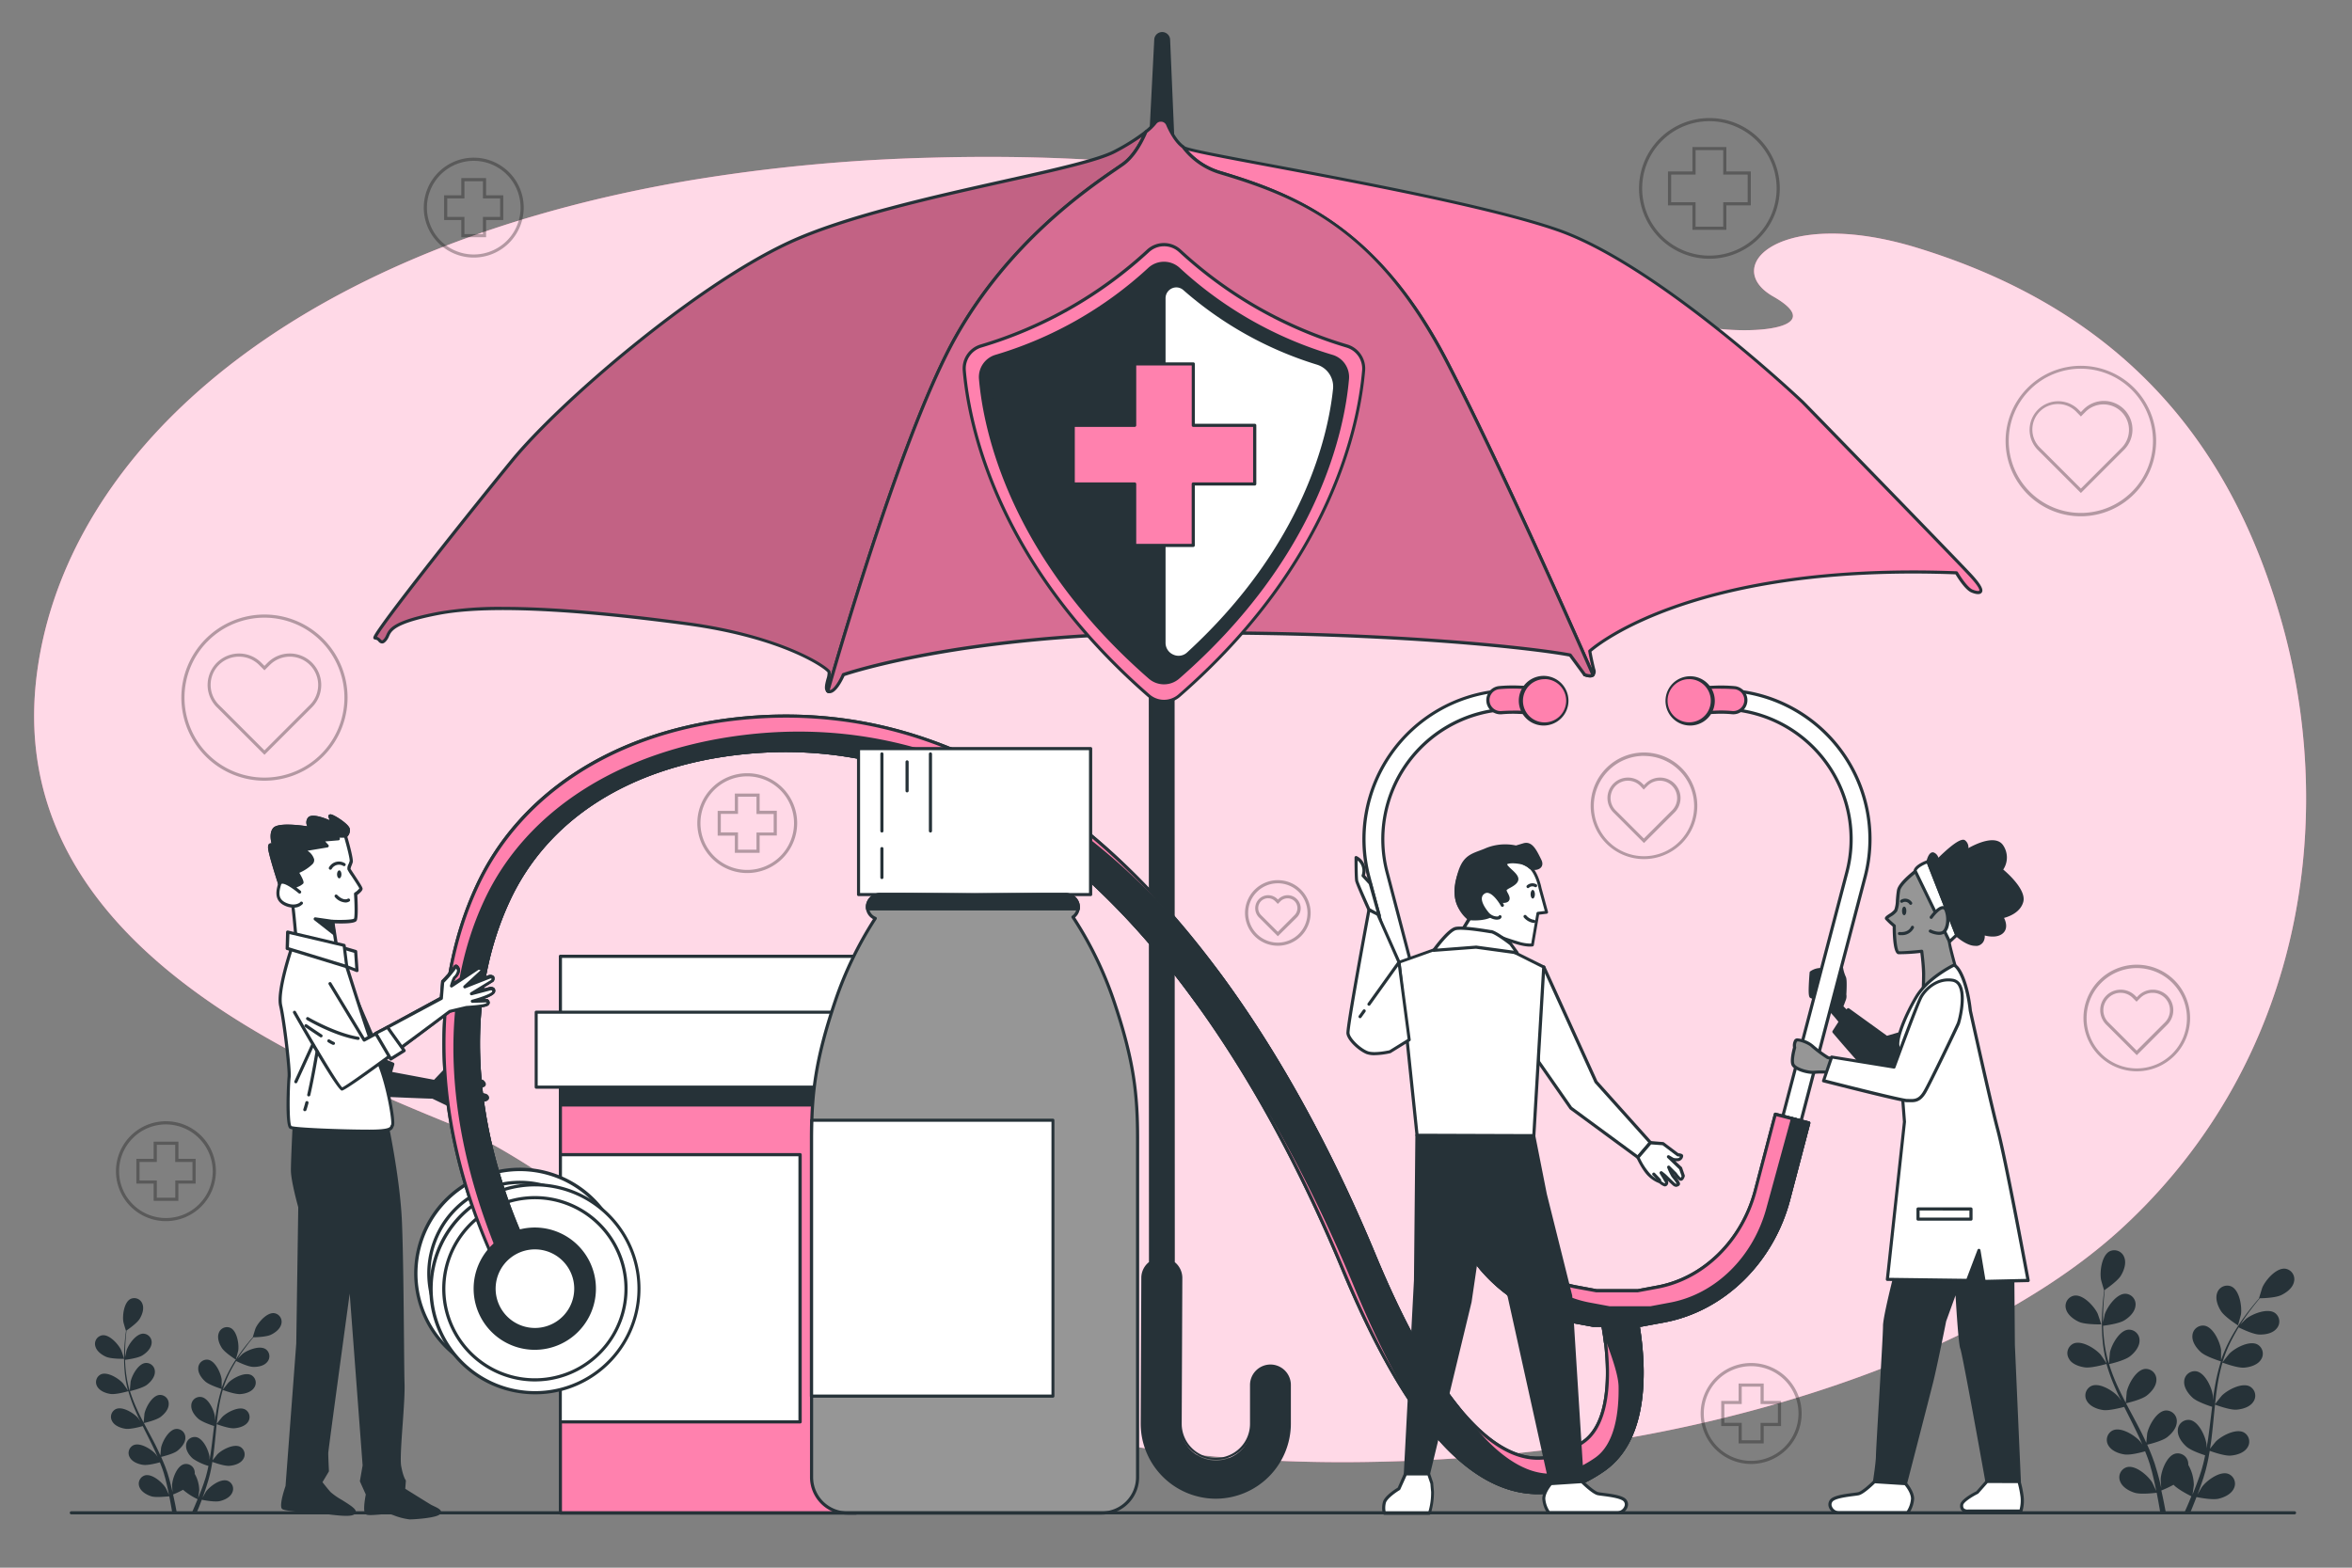 <svg xmlns="http://www.w3.org/2000/svg" viewBox="0 0 750 500"><rect x="0" y="0" width="750" height="500" fill="#808080" stroke="none"/><g id="freepik--background-simple--inject-80"><path d="M683.62,384.93c-2.54,2.59-5.18,5.15-7.93,7.64-36.7,33.17-97.78,55.88-157.16,66.17a537.79,537.79,0,0,1-79.37,7.48c-174.84,3.91-239.08-84.8-295.41-107.67S1,296.62,11.81,214.56c8.23-62.4,65.92-122,171.28-149.2q17.4-4.5,36.57-7.77a553.66,553.66,0,0,1,77.22-7.3c79.65-2.18,144.33,9.63,207.6,39.38,14.71,6.92,29.33,14.72,48.42,15.57,13.87.62,27-2.44,12.52-10.69-17-9.7,2.62-28.76,45.89-15.52,72.25,22.13,102,69.87,116,118.41C744.47,257,736.14,331.12,683.62,384.93Z" style="fill:#FF81AE"></path><path d="M683.62,384.93c-2.54,2.59-5.18,5.15-7.93,7.64-36.7,33.17-97.78,55.88-157.16,66.17a537.79,537.79,0,0,1-79.37,7.48c-174.84,3.91-239.08-84.8-295.41-107.67S1,296.62,11.81,214.56c8.23-62.4,65.92-122,171.28-149.2q17.4-4.5,36.57-7.77a553.66,553.66,0,0,1,77.22-7.3c79.65-2.18,144.33,9.63,207.6,39.38,14.71,6.92,29.33,14.72,48.42,15.57,13.87.62,27-2.44,12.52-10.69-17-9.7,2.62-28.76,45.89-15.52,72.25,22.13,102,69.87,116,118.41C744.47,257,736.14,331.12,683.62,384.93Z" style="fill:#fff;opacity:0.7"></path></g><g id="freepik--Icons--inject-80"><g style="opacity:0.3"><path d="M545.09,82.53a22.44,22.44,0,1,1,22.44-22.44A22.46,22.46,0,0,1,545.09,82.53Zm0-43.88a21.44,21.44,0,1,0,21.44,21.44A21.47,21.47,0,0,0,545.09,38.65Z"></path><path d="M550.5,73.29H539.68V65.5h-7.79V54.68h7.79V46.89H550.5v7.79h7.79V65.5H550.5Zm-9.82-1h8.82V64.5h7.79V55.68H549.5V47.89h-8.82v7.79h-7.79V64.5h7.79Z"></path><path d="M151.05,82.15A15.93,15.93,0,1,1,167,66.23,15.94,15.94,0,0,1,151.05,82.15Zm0-30.85A14.93,14.93,0,1,0,166,66.23,14.94,14.94,0,0,0,151.05,51.3Z"></path><path d="M155,75.66h-7.9V70.18h-5.48v-7.9h5.48V56.8H155v5.48h5.48v7.9H155Zm-6.9-1H154V69.18h5.48v-5.9H154V57.8h-5.9v5.48h-5.48v5.9h5.48Z"></path><path d="M238.28,278.45a15.92,15.92,0,1,1,15.92-15.92A15.94,15.94,0,0,1,238.28,278.45Zm0-30.84a14.92,14.92,0,1,0,14.92,14.92A14.94,14.94,0,0,0,238.28,247.61Z"></path><path d="M242.23,272h-7.9v-5.48h-5.48v-7.9h5.48V253.1h7.9v5.48h5.48v7.9h-5.48Zm-6.9-1h5.9v-5.48h5.48v-5.9h-5.48V254.1h-5.9v5.48h-5.48v5.9h5.48Z"></path><path d="M52.92,389.47a15.93,15.93,0,1,1,15.92-15.92A15.94,15.94,0,0,1,52.92,389.47Zm0-30.85a14.93,14.93,0,1,0,14.92,14.93A15,15,0,0,0,52.92,358.62Z"></path><path d="M56.87,383H49V377.5H43.49v-7.9H49v-5.48h7.9v5.48h5.48v7.9H56.87ZM50,382h5.9V376.5h5.48v-5.9H55.87v-5.48H50v5.48H44.49v5.9H50Z"></path><path d="M558.41,466.92a16.1,16.1,0,1,1,16.09-16.09A16.11,16.11,0,0,1,558.41,466.92Zm0-31.19a15.1,15.1,0,1,0,15.09,15.1A15.11,15.11,0,0,0,558.41,435.73Z"></path><path d="M562.4,460.36h-8v-5.55h-5.54v-8h5.54v-5.55h8v5.55h5.54v8H562.4Zm-7-1h6v-5.55h5.54v-6H561.4v-5.55h-6v5.55h-5.54v6h5.54Z"></path><path d="M663.55,157.23l-13.79-13.78a9.13,9.13,0,0,1,12.91-12.91l.88.88.87-.88a9.14,9.14,0,0,1,12.91,0,9.16,9.16,0,0,1,0,12.91Zm-7.34-28.36a8.12,8.12,0,0,0-5.75,13.87l13.09,13.08,13.07-13.08a8.13,8.13,0,0,0-11.49-11.5l-1.58,1.59L662,131.24A8.09,8.09,0,0,0,656.21,128.87Z"></path><path d="M663.54,164.67a24,24,0,1,1,24-24A24.07,24.07,0,0,1,663.54,164.67Zm0-47.08a23,23,0,1,0,23,23A23.07,23.07,0,0,0,663.54,117.59Z"></path><path d="M524.23,268.88l-9.75-9.75A6.53,6.53,0,0,1,519.1,248a6.49,6.49,0,0,1,4.62,1.91l.51.51.51-.51a6.53,6.53,0,0,1,9.23,9.24ZM519.1,249a5.54,5.54,0,0,0-3.91,9.45l9,9,9-9a5.54,5.54,0,0,0-3.92-9.45,5.49,5.49,0,0,0-3.9,1.62l-1.22,1.22L523,250.6A5.54,5.54,0,0,0,519.1,249Z"></path><path d="M524.23,274a17,17,0,1,1,17-17A17,17,0,0,1,524.23,274Zm0-32.92a16,16,0,1,0,16,16A16,16,0,0,0,524.23,241.1Z"></path><path d="M407.47,298.61l-6-6a4.17,4.17,0,0,1,0-5.87,4.14,4.14,0,0,1,5.87,0l.17.16.17-.16a4.13,4.13,0,0,1,5.86,0,4.15,4.15,0,0,1,0,5.87Zm-3.1-12.12a3.15,3.15,0,0,0-2.23,5.38l5.33,5.33,5.33-5.33a3.17,3.17,0,0,0,0-4.46,3.22,3.22,0,0,0-4.45,0l-.88.88-.87-.88A3.16,3.16,0,0,0,404.37,286.49Z"></path><path d="M407.47,301.64a10.46,10.46,0,1,1,10.46-10.46A10.47,10.47,0,0,1,407.47,301.64Zm0-19.92a9.46,9.46,0,1,0,9.46,9.46A9.47,9.47,0,0,0,407.47,281.72Z"></path><path d="M681.37,336.54l-9.75-9.74a6.55,6.55,0,0,1,0-9.24,6.54,6.54,0,0,1,9.24,0l.51.51.51-.51a6.53,6.53,0,0,1,9.23,0,6.55,6.55,0,0,1,0,9.24Zm-5.13-19.89a5.46,5.46,0,0,0-3.91,1.62,5.53,5.53,0,0,0,0,7.82l9,9,9-9a5.53,5.53,0,0,0,0-7.82,5.53,5.53,0,0,0-7.82,0l-1.21,1.21-1.22-1.21A5.46,5.46,0,0,0,676.24,316.65Z"></path><path d="M681.37,341.68a17,17,0,1,1,17-17A17,17,0,0,1,681.37,341.68Zm0-32.92a16,16,0,1,0,16,16A16,16,0,0,0,681.37,308.76Z"></path><path d="M84.33,240.74,69.14,225.56a10,10,0,0,1,14.19-14.19l1,1,1-1a10,10,0,0,1,14.18,0,10.07,10.07,0,0,1,0,14.19Zm-8.1-31.3a9,9,0,0,0-6.38,15.41l14.48,14.48,14.48-14.48a9,9,0,0,0-12.76-12.77l-1.72,1.71-1.71-1.71A9,9,0,0,0,76.23,209.44Z"></path><path d="M84.33,249a26.5,26.5,0,1,1,26.5-26.5A26.53,26.53,0,0,1,84.33,249Zm0-52a25.5,25.5,0,1,0,25.5,25.5A25.53,25.53,0,0,0,84.33,197Z"></path></g></g><g id="freepik--medicine-bottle-1--inject-80"><rect x="178.7" y="305.02" width="94.24" height="35.16" style="fill:#fff"></rect><path d="M272.94,340.68H178.7a.5.5,0,0,1-.5-.5V305a.5.5,0,0,1,.5-.5h94.24a.5.5,0,0,1,.5.5v35.16A.5.5,0,0,1,272.94,340.68Zm-93.74-1h93.24V305.52H179.2Z" style="fill:#263238"></path><rect x="178.7" y="339.24" width="94.24" height="143.32" style="fill:#FF81AE"></rect><path d="M272.94,483.07H178.7a.5.5,0,0,1-.5-.5V339.24a.5.5,0,0,1,.5-.5h94.24a.51.51,0,0,1,.5.5V482.57A.51.51,0,0,1,272.94,483.07Zm-93.74-1h93.24V339.74H179.2Z" style="fill:#263238"></path><rect x="178.7" y="339.24" width="94.24" height="13.18" style="fill:#263238"></rect><path d="M272.94,352.92H178.7a.5.5,0,0,1-.5-.5V339.24a.5.5,0,0,1,.5-.5h94.24a.51.51,0,0,1,.5.5v13.18A.5.5,0,0,1,272.94,352.92Zm-93.74-1h93.24V339.74H179.2Z" style="fill:#263238"></path><rect x="178.7" y="368.27" width="76.45" height="85.28" style="fill:#fff"></rect><path d="M255.15,454H178.7a.5.5,0,0,1-.5-.5V368.27a.5.5,0,0,1,.5-.5h76.45a.5.5,0,0,1,.5.5v85.27A.5.5,0,0,1,255.15,454Zm-76-1h75.45V368.77H179.2Z" style="fill:#263238"></path><rect x="170.96" y="322.83" width="109.71" height="23.91" style="fill:#fff"></rect><path d="M280.67,347.24H171a.5.5,0,0,1-.5-.5V322.83a.51.51,0,0,1,.5-.5H280.67a.5.5,0,0,1,.5.5v23.91A.5.5,0,0,1,280.67,347.24Zm-109.21-1H280.17V323.33H171.46Z" style="fill:#263238"></path></g><g id="freepik--Umbrella--inject-80"><path d="M405.21,435.67a6,6,0,0,0-6.06,6l0,12.45a11.4,11.4,0,1,1-22.79-.1l.2-46.47a6,6,0,0,0-2.4-4.81L374,46.79h-7.22l.11,355.92a6,6,0,0,0-2.44,4.79l-.2,46.47a23.46,23.46,0,1,0,46.92.2l0-12.44A6,6,0,0,0,405.21,435.67Z" style="fill:#263238"></path><path d="M387.7,478h-.1A24,24,0,0,1,363.74,454l.2-46.47a6.43,6.43,0,0,1,2.44-5l-.11-355.68a.51.51,0,0,1,.5-.5H374a.5.5,0,0,1,.5.5l.12,355.71a6.51,6.51,0,0,1,2.4,5.05l-.2,46.48A10.91,10.91,0,0,0,387.66,465a11,11,0,0,0,7.71-3.16,10.85,10.85,0,0,0,3.23-7.69l0-12.45a6.54,6.54,0,0,1,6.53-6.5h0a6.53,6.53,0,0,1,6.5,6.56l0,12.45A24,24,0,0,1,387.7,478ZM367.27,47.29l.11,355.42a.51.51,0,0,1-.2.4,5.48,5.48,0,0,0-2.24,4.39l-.2,46.47A23,23,0,0,0,387.6,477h.1a23,23,0,0,0,23-22.86l0-12.45a5.52,5.52,0,0,0-5.5-5.55h0a5.53,5.53,0,0,0-5.53,5.51l0,12.44a11.9,11.9,0,0,1-23.79-.1l.2-46.47a5.52,5.52,0,0,0-2.2-4.41.51.51,0,0,1-.2-.4l-.12-355.45Z" style="fill:#263238"></path><path d="M372.13,44.49l1.89.35-1.37-32.07a2,2,0,0,0-4.09,0L366.91,45C370.26,44.63,372.13,44.49,372.13,44.49Z" style="fill:#263238"></path><path d="M366.91,45.46a.52.52,0,0,1-.35-.14.5.5,0,0,1-.15-.38l1.65-32.21a2.52,2.52,0,0,1,.75-1.78,2.55,2.55,0,0,1,1.79-.73h0a2.54,2.54,0,0,1,2.53,2.55l1.37,32.05a.49.49,0,0,1-.17.39.5.5,0,0,1-.42.12L372.1,45c-.35,0-2.17.16-5.14.46Zm3.7-34.24a1.53,1.53,0,0,0-1.09.44,1.55,1.55,0,0,0-.46,1.09l-1.62,31.66c3-.29,4.64-.41,4.65-.42h.13l1.27.23-1.34-31.44a1.55,1.55,0,0,0-1.54-1.57Z" style="fill:#263238"></path><path d="M368.78,38.87a.5.5,0,1,1,.19-1,.5.5,0,0,1,.28.63h0v0A.5.5,0,0,1,368.78,38.87Z" style="fill:#263238"></path><path d="M369.27,38.5l-.47-.18h.5A.55.55,0,0,1,369.27,38.5Zm-1-.17a.57.57,0,0,1,0-.18l.47.17Z" style="fill:#263238"></path><path d="M505.34,215.68a.36.36,0,0,1-.14,0h0l-.09,0a.5.5,0,0,1,.4-.91h0l.11.07h0a.53.53,0,0,1,.2.54.14.14,0,0,1,0,.06.08.08,0,0,1,0,0A.47.47,0,0,1,505.34,215.68Z" style="fill:#263238"></path><path d="M264.36,221.07h-.1a1.53,1.53,0,0,1-.56-.24.49.49,0,0,1-.22-.41.47.47,0,0,1,.09-.28.5.5,0,0,1,.69-.14.46.46,0,0,0,.2.09.49.49,0,0,1,.4.48s0,.07,0,.1A.51.51,0,0,1,264.36,221.07Z" style="fill:#263238"></path><path d="M304.69,107.55c18.54-33,47-50.63,53.35-55.15,3.09-2.21,5.53-6.14,7.38-10.38h0a63.52,63.52,0,0,1-9.94,6.28c-12.48,6.65-73.65,15-104,29.12s-73.24,51.18-88.22,69.49c-12.13,14.83-34.35,42.75-41.49,52.84-1.67,2.37-2.52,3.75-2.2,3.75,1.66,0,1.66,2.5,3.33.42s-.42-5,17.06-8.32,48.27-.83,79.06,3.33,44.94,14.15,45.36,15.39-1.73,5.18-.38,6.09C269.19,202.23,288.78,135.89,304.69,107.55Z" style="fill:#FF81AE"></path><path d="M304.69,107.55c18.54-33,47-50.63,53.35-55.15,3.09-2.21,5.53-6.14,7.38-10.38h0a63.52,63.52,0,0,1-9.94,6.28c-12.48,6.65-73.65,15-104,29.12s-73.24,51.18-88.22,69.49c-12.13,14.83-34.35,42.75-41.49,52.84-1.67,2.37-2.52,3.75-2.2,3.75,1.66,0,1.66,2.5,3.33.42s-.42-5,17.06-8.32,48.27-.83,79.06,3.33,44.94,14.15,45.36,15.39-1.73,5.18-.38,6.09C269.19,202.23,288.78,135.89,304.69,107.55Z" style="opacity:0.24"></path><path d="M264,220.91a.49.49,0,0,1-.28-.09c-1.11-.74-.61-2.61-.18-4.26a6.15,6.15,0,0,0,.36-2.08c-.5-1-13.73-10.84-44.95-15.06-37.42-5-64-6.17-78.9-3.33-14.15,2.7-15.24,5.11-16,6.87a5.62,5.62,0,0,1-.72,1.27c-.54.68-1,1-1.45,1a1.54,1.54,0,0,1-1.21-.65,1.49,1.49,0,0,0-1.06-.6.61.61,0,0,1-.5-.3c-.17-.33-.3-.57,2.3-4.24,7.14-10.11,29.08-37.67,41.5-52.86,15-18.31,57.88-55.41,88.4-69.63,17.66-8.22,45.84-14.52,68.49-19.58,16.27-3.63,30.32-6.77,35.51-9.54a63.65,63.65,0,0,0,9.85-6.22.53.53,0,0,1,.62,0,.5.5,0,0,1,.15.6c-2.18,5-4.72,8.57-7.54,10.59l-2.11,1.46c-9.36,6.42-34.2,23.46-51.09,53.53-15.78,28.1-35.12,93.4-40.67,112.75a.51.51,0,0,1-.31.33A.47.47,0,0,1,264,220.91Zm-103.4-27.35c14.91,0,34.47,1.63,58.49,4.87,30.73,4.16,45.27,14.25,45.76,15.74a5.53,5.53,0,0,1-.34,2.64,3,3,0,0,0-.08.32c6.52-22.5,24.78-83,39.85-109.82l.43.24-.43-.24c17-30.27,42-47.41,51.39-53.87.85-.58,1.55-1.06,2.1-1.45,2.32-1.66,4.46-4.46,6.37-8.35a76.68,76.68,0,0,1-8.4,5.1c-5.31,2.83-19.42,6-35.76,9.63-22.6,5.05-50.73,11.33-68.29,19.51-30.4,14.15-73.12,51.12-88,69.35-12.69,15.51-34.6,43.1-41.47,52.8a35.35,35.35,0,0,0-2,3.06,2.89,2.89,0,0,1,1.16.81c.16.15.36.35.45.35h0s.25,0,.73-.64a4.77,4.77,0,0,0,.59-1.07c.94-2.06,2.1-4.64,16.77-7.43A114.28,114.28,0,0,1,160.58,193.56Z" style="fill:#263238"></path><path d="M628,183.12c-6.24-6.66-53.26-54.93-53.26-54.93S529,84.5,496.55,73.26s-115.49-24-119-26.21l-.36-.26h0a23,23,0,0,0,12.05,8.32c25.76,7.69,50.63,18.54,72.33,60.58C478,147.53,498.83,194.4,508,215.27c-.69.63-2.21.08-2.6-.08.55.22,3.59,1.34,2.83-1.7-.83-3.33-1.25-5.82-1.25-5.82s30-28.3,116.93-25c0,0,2.91,5,5,5.82S634.28,189.77,628,183.12Z" style="fill:#FF81AE"></path><path d="M507.05,216.07a5.3,5.3,0,0,1-1.86-.41.5.5,0,0,1,.37-.93,3.61,3.61,0,0,0,1.77.31c-8.54-19.48-29.71-67.14-46.22-99.12-21.88-42.4-46.56-52.73-72-60.33a23.64,23.64,0,0,1-12.3-8.5.5.5,0,0,1,0-.65.49.49,0,0,1,.65,0l.12.08.21.15c1.17.74,12.9,2.94,27.75,5.73,27.95,5.25,70.17,13.18,91.16,20.44,32.19,11.14,77.95,54.6,78.41,55s47.11,48.36,53.28,54.94c4,4.26,4,5.55,3.55,6.2-.62.91-2.31.4-3.27,0-2-.79-4.44-4.71-5.1-5.8-81.92-3.08-113.34,22.29-116.09,24.66.13.74.53,2.87,1.19,5.52a2.18,2.18,0,0,1-.39,2.31A1.88,1.88,0,0,1,507.05,216.07ZM378.86,48a22.49,22.49,0,0,0,10.51,6.6C414,62,440,72.75,462,115.46c16.12,31.24,36.69,77.43,45.61,97.74-.76-3.1-1.15-5.43-1.15-5.45a.48.48,0,0,1,.15-.45c.3-.28,31.09-28.41,117.29-25.1a.51.51,0,0,1,.41.25c.78,1.34,3.17,5,4.74,5.61,1.3.52,2,.46,2.07.35s.46-.78-3.45-4.95h0c-6.16-6.58-52.78-54.44-53.25-54.92s-46.06-43.73-78-54.81c-20.91-7.24-63.1-15.16-91-20.4C391.11,50.65,382.34,49,378.86,48Z" style="fill:#263238"></path><path d="M461.56,115.69c-21.7-42-46.57-52.89-72.33-60.58a23,23,0,0,1-12.05-8.32c-2.32-1.68-4.07-5.17-4.91-7.1a2.27,2.27,0,0,0-2.09-1.38h-.12a2.25,2.25,0,0,0-1.8.93A16.06,16.06,0,0,1,365.42,42c-1.85,4.24-4.29,8.17-7.38,10.38-6.33,4.52-34.81,22.15-53.35,55.15-15.91,28.34-35.5,94.68-40.71,112.86a1.09,1.09,0,0,0,.38.16c2.08.41,4.57-5.41,4.57-5.41s36.62-12.9,105.7-13.32,115.67,5,126.08,7.07l4.57,6.25s1.9.83,2.69.11C498.83,194.4,478,147.53,461.56,115.69Z" style="fill:#FF81AE"></path><path d="M461.56,115.69c-21.7-42-46.57-52.89-72.33-60.58a23,23,0,0,1-12.05-8.32c-2.32-1.68-4.07-5.17-4.91-7.1a2.27,2.27,0,0,0-2.09-1.38h-.12a2.25,2.25,0,0,0-1.8.93A16.06,16.06,0,0,1,365.42,42c-1.85,4.24-4.29,8.17-7.38,10.38-6.33,4.52-34.81,22.15-53.35,55.15-15.91,28.34-35.5,94.68-40.71,112.86a1.09,1.09,0,0,0,.38.16c2.08.41,4.57-5.41,4.57-5.41s36.62-12.9,105.7-13.32,115.67,5,126.08,7.07l4.57,6.25s1.9.83,2.69.11C498.83,194.4,478,147.53,461.56,115.69Z" style="opacity:0.16"></path><path d="M264.57,221.09a1.55,1.55,0,0,1-.31,0,1.53,1.53,0,0,1-.56-.24.49.49,0,0,1-.2-.55c5.56-19.37,24.92-84.76,40.76-113,17-30.27,42-47.41,51.39-53.87.85-.58,1.55-1.06,2.1-1.45,2.67-1.9,5.09-5.33,7.21-10.17a.52.52,0,0,1,.14-.19,15.8,15.8,0,0,0,2.76-2.69,2.73,2.73,0,0,1,2.2-1.13h.12a2.79,2.79,0,0,1,2.55,1.68c.81,1.88,2.52,5.28,4.75,6.9a.94.94,0,0,1,.1.1,22.64,22.64,0,0,0,11.79,8.14C414,62,440,72.75,462,115.46h0c16.64,32.24,38,80.4,46.43,99.61a.49.49,0,0,1-.12.57c-1,.92-3,.07-3.23,0a.45.45,0,0,1-.2-.16l-4.46-6.08c-8.52-1.66-53.29-7.47-125.79-7-65.56.4-102.28,12.2-105.33,13.22C268.72,216.87,266.69,221.09,264.57,221.09ZM365.83,42.33c-2.18,5-4.7,8.48-7.5,10.48l-2.11,1.46c-9.36,6.42-34.2,23.46-51.09,53.53-15.66,27.88-34.82,92.39-40.54,112.29,1.17,0,3-3,3.88-5.13a.55.55,0,0,1,.3-.28c.36-.13,37.49-12.93,105.85-13.34,73.16-.44,118.14,5.48,126.18,7.08a.51.51,0,0,1,.31.2l4.5,6.13a3.68,3.68,0,0,0,1.72.29c-8.55-19.48-29.72-67.15-46.22-99.12-21.88-42.4-46.56-52.73-72-60.33a23.57,23.57,0,0,1-12.25-8.44c-2.39-1.77-4.17-5.31-5-7.27a1.78,1.78,0,0,0-1.63-1.07h-.12a1.74,1.74,0,0,0-1.4.73A17,17,0,0,1,365.83,42.33Z" style="fill:#263238"></path></g><g id="freepik--Shield--inject-80"><path d="M429.55,110.37A135,135,0,0,1,376.3,80.09a7.47,7.47,0,0,0-10.26,0,135,135,0,0,1-53.25,30.28,7.45,7.45,0,0,0-5.3,7.79c1.38,16.13,9.73,60.92,58.75,103.68a7.5,7.5,0,0,0,9.85,0c49-42.76,57.38-87.55,58.76-103.68A7.46,7.46,0,0,0,429.55,110.37Z" style="fill:#FF81AE"></path><path d="M371.17,224.18a8,8,0,0,1-5.26-2c-48.78-42.56-57.46-86.92-58.92-104a8,8,0,0,1,5.66-8.31,134.84,134.84,0,0,0,53-30.17,8,8,0,0,1,11,0,134.84,134.84,0,0,0,53,30.17,8,8,0,0,1,5.66,8.31c-1.47,17.1-10.14,61.46-58.93,104A7.93,7.93,0,0,1,371.17,224.18Zm0-145.63a7,7,0,0,0-4.79,1.9,135.89,135.89,0,0,1-53.45,30.4,7,7,0,0,0-4.95,7.27c1.46,17,10.08,61,58.59,103.35a7,7,0,0,0,9.2,0c48.51-42.32,57.13-86.38,58.58-103.35a7,7,0,0,0-5-7.27h0A135.91,135.91,0,0,1,376,80.45,7,7,0,0,0,371.17,78.55Z" style="fill:#263238"></path><path d="M424.8,113.66a124,124,0,0,1-48.92-27.82,6.87,6.87,0,0,0-9.43,0,123.89,123.89,0,0,1-48.91,27.82,6.86,6.86,0,0,0-4.87,7.16c1.27,14.82,8.94,56,54,95.25a6.89,6.89,0,0,0,9.05,0c45-39.28,52.71-80.43,54-95.25A6.87,6.87,0,0,0,424.8,113.66Z" style="fill:#263238"></path><path d="M371.17,218.26a7.33,7.33,0,0,1-4.85-1.81c-44.83-39.11-52.81-79.88-54.15-95.59a7.4,7.4,0,0,1,5.22-7.68,123.79,123.79,0,0,0,48.72-27.7,7.39,7.39,0,0,1,10.12,0,123.81,123.81,0,0,0,48.71,27.7,7.39,7.39,0,0,1,5.23,7.68c-1.35,15.71-9.32,56.48-54.15,95.59A7.35,7.35,0,0,1,371.17,218.26Zm0-133.78a6.32,6.32,0,0,0-4.37,1.73,124.93,124.93,0,0,1-49.12,27.93,6.4,6.4,0,0,0-4.52,6.64c1.34,15.59,9.26,56.05,53.81,94.91a6.41,6.41,0,0,0,8.4,0c44.55-38.86,52.47-79.32,53.8-94.91a6.38,6.38,0,0,0-4.51-6.64,124.85,124.85,0,0,1-49.12-27.93A6.32,6.32,0,0,0,371.17,84.48Z" style="fill:#263238"></path><path d="M420.09,115.79A115.67,115.67,0,0,1,376.4,91a7.75,7.75,0,0,0-10.46,0,115.67,115.67,0,0,1-43.69,24.82,7.79,7.79,0,0,0-5.49,8.21c1.49,14.63,9.28,51.4,49.26,86.74a7.8,7.8,0,0,0,10.3,0c40-35.34,47.77-72.11,49.26-86.74A7.79,7.79,0,0,0,420.09,115.79Z" style="fill:#263238"></path><path d="M371.17,213.18a8.25,8.25,0,0,1-5.48-2.07c-40.24-35.56-48-72.73-49.42-87.06a8.3,8.3,0,0,1,5.83-8.73A114.43,114.43,0,0,0,365.6,90.6a8.27,8.27,0,0,1,11.13,0,114.57,114.57,0,0,0,43.51,24.72h0a8.31,8.31,0,0,1,5.83,8.73c-1.45,14.33-9.18,51.5-49.42,87.06A8.27,8.27,0,0,1,371.17,213.18Zm0-123.73a7.21,7.21,0,0,0-4.89,1.89,115.38,115.38,0,0,1-43.88,24.93,7.31,7.31,0,0,0-5.14,7.68c1.44,14.21,9.12,51.08,49.09,86.41a7.27,7.27,0,0,0,9.63,0c40-35.33,47.65-72.2,49.1-86.41a7.32,7.32,0,0,0-5.14-7.68,115.38,115.38,0,0,1-43.88-24.93A7.21,7.21,0,0,0,371.17,89.45Z" style="fill:#263238"></path><path d="M420.09,115.79a116.14,116.14,0,0,1-42.37-23.63,3.94,3.94,0,0,0-6.55,3V205a4.63,4.63,0,0,0,7.74,3.43c37.73-34.61,45.21-70.09,46.67-84.4A7.79,7.79,0,0,0,420.09,115.79Z" style="fill:#fff"></path><path d="M375.83,210.12a5.33,5.33,0,0,1-2.09-.44,5.1,5.1,0,0,1-3.07-4.71V95.11a4.44,4.44,0,0,1,7.38-3.32,115.33,115.33,0,0,0,42.19,23.53h0a8.31,8.31,0,0,1,5.83,8.73c-1.4,13.85-8.78,49.83-46.82,84.72A5,5,0,0,1,375.83,210.12Zm-.71-118.46a3.46,3.46,0,0,0-3.45,3.45V205a4.08,4.08,0,0,0,2.48,3.79,4,4,0,0,0,4.42-.73c37.79-34.66,45.11-70.34,46.51-84.08a7.32,7.32,0,0,0-5.14-7.68h0a116.24,116.24,0,0,1-42.55-23.74A3.43,3.43,0,0,0,375.12,91.66Z" style="fill:#263238"></path><polygon points="400.11 135.66 380.52 135.66 380.52 116.07 361.82 116.07 361.82 135.66 342.23 135.66 342.23 154.36 361.82 154.36 361.82 173.95 380.52 173.95 380.52 154.36 400.11 154.36 400.11 135.66" style="fill:#FF81AE"></polygon><path d="M380.52,174.45h-18.7a.5.5,0,0,1-.5-.5V154.86H342.23a.51.51,0,0,1-.5-.5v-18.7a.5.5,0,0,1,.5-.5h19.09V116.07a.5.5,0,0,1,.5-.5h18.7a.51.51,0,0,1,.5.5v19.09h19.09a.5.5,0,0,1,.5.5v18.7a.51.51,0,0,1-.5.5H381V174A.51.51,0,0,1,380.52,174.45Zm-18.2-1H380V154.36a.5.5,0,0,1,.5-.5h19.09v-17.7H380.52a.5.5,0,0,1-.5-.5V116.57h-17.7v19.09a.5.5,0,0,1-.5.5H342.73v17.7h19.09a.5.5,0,0,1,.5.5Z" style="fill:#263238"></path></g><g id="freepik--Plants--inject-80"><path d="M663,421.62c2,.89,7.05.78,7.05.78s-1.07-3.28-1.17-3.47c-1.1-2.3-4.57-6.09-7.39-5.71a3.37,3.37,0,0,0-2.71,4.23C659.29,419.4,661.3,420.86,663,421.62Z" style="fill:#263238"></path><path d="M664.77,436.11c2.12.31,6.58-1,6.94-1.09a58.82,58.82,0,0,0,2.71,7.5c.61,1.42,1.27,2.83,2,4.24-.41-.59-.78-1.12-.84-1.19-1.66-1.93-6-4.67-8.64-3.55a3.37,3.37,0,0,0-1.49,4.79c1,1.76,3.29,2.64,5.17,2.91s5.74-.75,6.75-1c.26.54.53,1.08.8,1.62,1.29,2.57,2.59,5.14,3.79,7.69.42.9.81,1.8,1.19,2.7-.36-.53-.67-1-.72-1-1.67-1.93-6-4.67-8.64-3.55a3.37,3.37,0,0,0-1.5,4.79c1,1.76,3.29,2.64,5.17,2.91s5.37-.65,6.57-1c.37.93.74,1.87,1.06,2.79.2.63.44,1.23.6,1.88s.36,1.27.53,1.89c.29,1.22.6,2.48.86,3.67.18.83.34,1.63.5,2.43-.41-.9-1.25-2.65-1.33-2.79-1.36-2.15-5.24-5.52-8-4.82a3.37,3.37,0,0,0-2.2,4.51c.69,1.89,2.85,3.11,4.67,3.66,2,.62,6.43.06,7,0,.26,1.33.51,2.62.72,3.84.16.9.31,1.77.44,2.61h1.78c-.17-.93-.36-1.9-.56-2.92-.26-1.35-.57-2.78-.9-4.25a35.87,35.87,0,0,0,3.9-1.83c1.46,1.58,5.19,3.43,5.68,3.66-.51,1.26-1,2.47-1.51,3.6l-.77,1.74h1.87c.15-.36.3-.71.45-1.08.52-1.27,1.06-2.63,1.59-4,.54.11,4.92,1,7,.54,1.85-.42,4.1-1.47,4.93-3.3a3.37,3.37,0,0,0-1.86-4.66c-2.7-.91-6.83,2.16-8.34,4.21-.09.12-.91,1.54-1.41,2.44.21-.58.43-1.13.64-1.73.43-1.18.83-2.36,1.26-3.64.18-.62.37-1.25.56-1.88s.34-1.32.51-2c.37-1.54.67-3.12.93-4.72,1,.37,4.71,1.65,6.61,1.52s4.28-.83,5.38-2.52a3.37,3.37,0,0,0-1.14-4.89c-2.53-1.31-7.07,1.1-8.88,2.9-.11.11-1.26,1.54-1.88,2.34.16-1,.31-1.92.43-2.9.35-2.82.62-5.7.9-8.56l.27-2.63c.37.14,4.71,1.76,6.84,1.61,1.9-.14,4.28-.83,5.38-2.52a3.37,3.37,0,0,0-1.14-4.89c-2.53-1.31-7.07,1.1-8.88,2.9-.13.13-1.79,2.2-2.18,2.74.2-1.92.42-3.84.72-5.72a59.4,59.4,0,0,1,1.64-7.53c.17.07,4.69,1.77,6.88,1.62,1.89-.14,4.27-.83,5.37-2.52a3.37,3.37,0,0,0-1.13-4.89c-2.54-1.31-7.08,1.1-8.88,2.9-.14.14-1.92,2.36-2.21,2.79,0-.14.07-.3.11-.44a43.2,43.2,0,0,1,3-7.12c.65-1.27,1.34-2.45,2-3.58.81.41,4.53,2.21,6.51,2.29s4.34-.35,5.62-1.91a3.38,3.38,0,0,0-.59-5c-2.37-1.57-7.15.32-9.14,1.91-.11.09-1.12,1.08-1.84,1.82.33-.5.65-1,1-1.51,1.19-1.79,2.39-3.36,3.47-4.75.62-.78,1.19-1.47,1.74-2.12,1,0,5-.14,6.8-1s3.69-2.31,4.1-4.28a3.37,3.37,0,0,0-2.82-4.15c-2.83-.31-6.2,3.57-7.24,5.9-.09.2-1.12,3.51-1.07,3.51h.06c-.54.6-1.11,1.26-1.71,2-1.11,1.36-2.35,2.91-3.59,4.68a60.77,60.77,0,0,0-3.72,5.93,44,44,0,0,0-3.17,7.15l0,.09c0-.84,0-3.18,0-3.35-.33-2.53-2.45-7.22-5.25-7.73a3.37,3.37,0,0,0-3.89,3.17c-.17,2,1.29,4,2.71,5.28,1.6,1.43,6,2.81,6.39,2.92a61.32,61.32,0,0,0-1.88,7.75c-.27,1.52-.5,3.07-.7,4.62,0-.72,0-1.37,0-1.46-.33-2.53-2.44-7.21-5.25-7.73a3.37,3.37,0,0,0-3.89,3.17c-.16,2,1.29,4,2.71,5.28s5.2,2.55,6.2,2.86c-.07.6-.15,1.19-.22,1.79-.35,2.86-.68,5.72-1.08,8.51-.15,1-.32,1.95-.5,2.91,0-.64,0-1.18,0-1.26-.33-2.53-2.45-7.21-5.25-7.73a3.37,3.37,0,0,0-3.89,3.17c-.17,2,1.29,4,2.71,5.28s4.83,2.42,6,2.81c-.21,1-.42,2-.66,2.91-.19.64-.32,1.26-.54,1.9l-.6,1.87c-.43,1.18-.86,2.4-1.31,3.53-.3.8-.61,1.55-.91,2.31.15-1,.41-2.9.41-3.07a13.12,13.12,0,0,0-1.75-6.37,4.53,4.53,0,0,0-.05-.74,3.37,3.37,0,0,0-4.12-2.87c-2.76.74-4.51,5.57-4.64,8.11,0,.15.09,1.79.17,2.82-.14-.6-.26-1.18-.41-1.79-.29-1.22-.62-2.43-1-3.73q-.29-.93-.57-1.89c-.18-.63-.45-1.28-.67-1.92-.54-1.49-1.17-3-1.83-4.46,1.07-.25,4.84-1.21,6.36-2.38s3.1-3,3.09-5.06a3.38,3.38,0,0,0-3.64-3.46c-2.84.31-5.3,4.83-5.81,7.32,0,.16-.2,2-.28,3-.4-.88-.8-1.77-1.24-2.65-1.27-2.55-2.63-5.1-4-7.64-.42-.78-.82-1.56-1.23-2.34.38-.09,4.9-1.13,6.59-2.44,1.51-1.15,3.11-3.05,3.1-5.06a3.38,3.38,0,0,0-3.65-3.45c-2.83.3-5.29,4.82-5.81,7.31,0,.19-.27,2.82-.3,3.5-.89-1.72-1.77-3.44-2.56-5.17a58.42,58.42,0,0,1-2.78-7.19c.18,0,4.89-1.11,6.63-2.44,1.51-1.16,3.11-3.06,3.09-5.07a3.37,3.37,0,0,0-3.64-3.45c-2.84.3-5.3,4.82-5.81,7.31,0,.2-.3,3-.31,3.55,0-.14-.1-.28-.14-.43a43.63,43.63,0,0,1-1.45-7.59c-.15-1.41-.23-2.77-.27-4.1.9-.11,5-.66,6.7-1.68s3.42-2.69,3.63-4.7a3.37,3.37,0,0,0-3.24-3.83c-2.86,0-5.8,4.21-6.58,6.63,0,.14-.33,1.52-.52,2.54,0-.6,0-1.22,0-1.8,0-2.15.14-4.13.27-5.87.09-1,.18-1.89.28-2.73.83-.57,4.13-2.89,5.14-4.56s1.8-4,1.06-5.84a3.37,3.37,0,0,0-4.64-1.91c-2.54,1.31-3.2,6.41-2.78,8.92,0,.22,1,3.55,1,3.52l.05,0c-.11.8-.22,1.66-.32,2.61-.17,1.75-.35,3.72-.4,5.89a59.75,59.75,0,0,0,.16,7,43.6,43.6,0,0,0,1.3,7.71l0,.09c-.45-.7-1.77-2.63-1.89-2.77-1.67-1.92-6-4.66-8.64-3.55a3.37,3.37,0,0,0-1.5,4.79C660.56,435,662.88,435.84,664.77,436.11Z" style="fill:#263238"></path><path d="M713.66,422.72s.91-3.33.94-3.54c.35-2.52-.46-7.6-3-8.84a3.37,3.37,0,0,0-4.59,2c-.69,1.89.18,4.21,1.21,5.81C709.42,420.05,713.65,422.72,713.66,422.72Z" style="fill:#263238"></path><path d="M33.84,432.74c1.67.73,5.76.64,5.76.64s-.87-2.67-1-2.84c-.9-1.87-3.74-5-6-4.66a2.76,2.76,0,0,0-2.21,3.45C30.78,430.93,32.42,432.12,33.84,432.74Z" style="fill:#263238"></path><path d="M35.25,444.59c1.74.25,5.39-.81,5.68-.89a47.89,47.89,0,0,0,2.21,6.12c.5,1.17,1,2.32,1.6,3.47-.33-.49-.63-.92-.68-1-1.36-1.57-4.92-3.81-7.06-2.9a2.75,2.75,0,0,0-1.22,3.92c.79,1.44,2.68,2.15,4.22,2.38s4.69-.61,5.52-.85l.65,1.32c1.06,2.11,2.12,4.2,3.1,6.29.35.73.66,1.47,1,2.21-.3-.44-.55-.8-.6-.85-1.36-1.57-4.91-3.81-7.06-2.9a2.75,2.75,0,0,0-1.22,3.91c.79,1.45,2.69,2.16,4.23,2.38s4.38-.53,5.36-.8c.3.76.61,1.53.87,2.28.16.52.35,1,.49,1.54s.29,1,.43,1.55c.24,1,.49,2,.7,3,.15.68.28,1.33.42,2-.34-.74-1-2.17-1.1-2.28-1.1-1.76-4.28-4.51-6.54-3.94a2.77,2.77,0,0,0-1.8,3.69c.57,1.54,2.33,2.53,3.82,3s5.26,0,5.71,0c.22,1.08.42,2.14.59,3.14q.2,1.11.36,2.13h1.45c-.14-.76-.29-1.56-.45-2.39-.22-1.1-.47-2.27-.74-3.47a29,29,0,0,0,3.18-1.5,19.94,19.94,0,0,0,4.65,3c-.42,1-.83,2-1.24,2.94-.21.49-.42,1-.63,1.42h1.54l.36-.88c.43-1,.87-2.15,1.3-3.3.44.09,4,.81,5.7.44,1.51-.34,3.35-1.2,4-2.7a2.75,2.75,0,0,0-1.53-3.81c-2.2-.74-5.57,1.76-6.81,3.44-.07.1-.74,1.26-1.15,2,.17-.47.35-.93.52-1.42.35-1,.68-1.93,1-3,.15-.51.31-1,.46-1.54s.27-1.07.42-1.61c.3-1.27.54-2.56.75-3.87.85.31,3.85,1.36,5.41,1.25s3.49-.68,4.39-2.06a2.76,2.76,0,0,0-.92-4c-2.08-1.06-5.79.9-7.26,2.37-.09.09-1,1.27-1.54,1.92.13-.79.25-1.57.35-2.37.29-2.31.51-4.66.74-7,.07-.72.14-1.43.22-2.15.3.12,3.84,1.44,5.59,1.31,1.55-.1,3.49-.67,4.39-2a2.76,2.76,0,0,0-.93-4c-2.07-1.07-5.78.9-7.25,2.37-.12.11-1.47,1.8-1.79,2.24.17-1.57.35-3.14.59-4.67a49.38,49.38,0,0,1,1.34-6.16c.14.06,3.84,1.45,5.62,1.32,1.55-.1,3.5-.67,4.39-2.05a2.76,2.76,0,0,0-.92-4c-2.07-1.07-5.79.9-7.26,2.37-.12.11-1.57,1.93-1.81,2.28,0-.12.06-.24.1-.36A36,36,0,0,1,73.63,437c.53-1,1.1-2,1.67-2.92.66.33,3.7,1.8,5.32,1.87s3.55-.29,4.59-1.56a2.76,2.76,0,0,0-.48-4.08c-1.94-1.29-5.85.26-7.47,1.56-.09.07-.91.89-1.5,1.49.26-.41.53-.84.79-1.23,1-1.47,2-2.76,2.83-3.89l1.42-1.73c.82,0,4.12-.11,5.56-.79s3-1.89,3.36-3.5a2.76,2.76,0,0,0-2.31-3.4c-2.32-.25-5.07,2.93-5.92,4.83-.07.16-.92,2.86-.87,2.86h0c-.44.5-.91,1-1.4,1.64-.91,1.11-1.92,2.38-2.93,3.83a47,47,0,0,0-3,4.84,36.2,36.2,0,0,0-2.6,5.84.24.24,0,0,1,0,.08c0-.69,0-2.6,0-2.74-.27-2.06-2-5.89-4.29-6.32a2.76,2.76,0,0,0-3.18,2.6c-.14,1.63,1.05,3.27,2.21,4.31,1.31,1.17,4.94,2.3,5.22,2.39a50.43,50.43,0,0,0-1.53,6.33c-.22,1.24-.41,2.51-.58,3.77,0-.59,0-1.11,0-1.19-.26-2.06-2-5.89-4.28-6.31A2.75,2.75,0,0,0,61,448.17c-.14,1.64,1.05,3.28,2.21,4.31s4.25,2.08,5.07,2.34c-.06.49-.13,1-.19,1.46-.28,2.34-.55,4.67-.88,7-.12.8-.26,1.59-.4,2.38,0-.53,0-1,0-1-.27-2.06-2-5.89-4.29-6.31a2.75,2.75,0,0,0-3.18,2.59c-.13,1.64,1,3.28,2.21,4.31a17.35,17.35,0,0,0,4.92,2.29c-.17.81-.34,1.61-.54,2.38-.15.53-.25,1-.43,1.56s-.33,1-.5,1.53c-.35,1-.7,2-1.07,2.88-.24.65-.49,1.27-.74,1.89.12-.8.34-2.37.34-2.51a10.68,10.68,0,0,0-1.44-5.2,3.08,3.08,0,0,0,0-.61A2.77,2.77,0,0,0,58.66,467c-2.25.6-3.68,4.55-3.78,6.63,0,.12.07,1.46.14,2.3-.12-.49-.22-1-.34-1.47-.24-1-.5-2-.79-3.05-.15-.5-.3-1-.46-1.54s-.37-1-.55-1.57c-.44-1.22-1-2.43-1.49-3.64.87-.21,4-1,5.19-1.95s2.54-2.49,2.53-4.13a2.76,2.76,0,0,0-3-2.83c-2.31.25-4.32,3.95-4.75,6,0,.13-.16,1.63-.22,2.45-.33-.73-.66-1.45-1-2.17-1-2.09-2.15-4.17-3.25-6.24-.34-.64-.67-1.28-1-1.92.31-.07,4-.92,5.38-2s2.54-2.49,2.53-4.13a2.76,2.76,0,0,0-3-2.83c-2.31.25-4.32,3.94-4.74,6,0,.15-.23,2.31-.25,2.86-.73-1.41-1.45-2.81-2.09-4.23a48.3,48.3,0,0,1-2.28-5.87c.15,0,4-.91,5.42-2,1.23-.94,2.54-2.49,2.53-4.14a2.76,2.76,0,0,0-3-2.82c-2.32.25-4.33,3.94-4.75,6,0,.16-.24,2.48-.25,2.9a3.59,3.59,0,0,0-.12-.35,35.66,35.66,0,0,1-1.17-6.2c-.13-1.16-.19-2.27-.23-3.36.74-.09,4.09-.53,5.47-1.37s2.8-2.2,3-3.84a2.75,2.75,0,0,0-2.65-3.13c-2.33,0-4.73,3.44-5.37,5.42,0,.11-.27,1.24-.43,2.07,0-.49,0-1,0-1.46,0-1.77.11-3.38.22-4.81.07-.81.15-1.54.23-2.23.68-.46,3.37-2.36,4.2-3.72s1.47-3.24.87-4.77a2.76,2.76,0,0,0-3.8-1.56c-2.07,1.07-2.61,5.23-2.27,7.29,0,.17.81,2.89.85,2.87l0,0c-.1.66-.19,1.37-.27,2.14-.14,1.43-.29,3-.33,4.81a50.84,50.84,0,0,0,.14,5.71,35.55,35.55,0,0,0,1.06,6.31.19.19,0,0,0,0,.07c-.37-.58-1.45-2.15-1.54-2.26-1.36-1.58-4.92-3.82-7.06-2.91A2.75,2.75,0,0,0,31,442.21C31.82,443.65,33.71,444.37,35.25,444.59Z" style="fill:#263238"></path><path d="M75.2,433.64s.75-2.71.77-2.89c.29-2.06-.37-6.21-2.47-7.23a2.76,2.76,0,0,0-3.75,1.67c-.56,1.54.15,3.44,1,4.74C71.74,431.46,75.2,433.64,75.2,433.64Z" style="fill:#263238"></path></g><g id="freepik--Characters--inject-80"><path d="M612.6,341.14l-2.36-10.38-1.5.75-.13-2.7-7,2.05L589.31,322l-.45.7c-1-1-1.66-1.66-1.66-1.66s.32-.79.91-2.43a3.06,3.06,0,0,0,.1-1.48c.1-1.77.2-4.58-.09-5.31a11.94,11.94,0,0,1-1.08-4.77c0-2.17-1.74-2.17-2.17.22a10.24,10.24,0,0,0,.68,5l-2.23.26a5.89,5.89,0,0,0-.21-2.6c-.58-.79-3.61-1.28-5.61.25,0,0-.33,3.53-.3,5.81h0a3.57,3.57,0,0,0,.28,1.84,7.33,7.33,0,0,0,4.34.5,13.45,13.45,0,0,0,.58,2.68,39,39,0,0,1,3.81,4.07c.14.16.35.42.61.76L584.77,329s15.44,18.17,17,18.17,7.49-3.64,7.49-3.64l0-1C611.12,341.78,612.6,341.14,612.6,341.14Z" style="fill:#263238"></path><path d="M601.8,347.71c-1.64,0-12.72-12.83-17.41-18.35a.5.5,0,0,1,0-.59l1.85-2.87c-.15-.2-.27-.35-.37-.46a37.51,37.51,0,0,0-3.64-3.95c-.26-.05-.35-.08-.77-2.53a7.87,7.87,0,0,1-4.24-.7c-.29-.22-.46-.66-.48-2.24,0-2.27.29-5.71.31-5.86a.49.49,0,0,1,.19-.35,5.89,5.89,0,0,1,4.35-1,3,3,0,0,1,2,.89c.11.15.36.5.32,2.33l1-.12a10.1,10.1,0,0,1-.49-4.7c.29-1.63,1.14-2.3,1.87-2.23s1.29.64,1.29,2.1a11.14,11.14,0,0,0,1,4.44l.06.15c.09.23.38.95.12,5.52a3.36,3.36,0,0,1-.12,1.62c-.39,1.06-.66,1.77-.81,2.14l1,1,.12-.18a.54.54,0,0,1,.33-.22.43.43,0,0,1,.38.09l12.07,8.71,6.8-2a.5.5,0,0,1,.43.08.47.47,0,0,1,.21.38l.09,1.93.82-.41a.5.5,0,0,1,.43,0,.53.53,0,0,1,.28.34L613.09,341a.51.51,0,0,1-.29.57s-1.31.57-3,1.29l0,.66a.51.51,0,0,1-.23.45C608.94,344.38,603.48,347.71,601.8,347.71ZM585.39,329c7.15,8.39,15.27,17.38,16.46,17.71,1,0,4.66-2,6.93-3.41l0-.71a.5.5,0,0,1,.31-.49c1.3-.54,2.41-1,3-1.26l-2.13-9.35L609,332a.51.51,0,0,1-.48,0,.52.52,0,0,1-.24-.41l-.1-2.06-6.43,1.87a.52.52,0,0,1-.43-.08l-11.83-8.55-.17.26a.51.51,0,0,1-.36.23.54.54,0,0,1-.41-.14c-1-1-1.67-1.67-1.67-1.67a.51.51,0,0,1-.11-.54s.33-.79.91-2.41a2.58,2.58,0,0,0,.08-1.24c.22-4.13,0-5-.06-5.19l-.06-.15a12,12,0,0,1-1.06-4.81c0-.8-.26-1.09-.38-1.1s-.61.38-.8,1.41a9.93,9.93,0,0,0,.65,4.75.51.51,0,0,1,0,.45.5.5,0,0,1-.37.24l-2.23.26a.55.55,0,0,1-.4-.14.5.5,0,0,1-.15-.38,5.56,5.56,0,0,0-.12-2.29,2.32,2.32,0,0,0-1.3-.48,5.06,5.06,0,0,0-3.43.71c-.07.81-.31,3.64-.28,5.53a4.77,4.77,0,0,0,.15,1.52,7.63,7.63,0,0,0,3.82.36.49.49,0,0,1,.41.05.48.48,0,0,1,.23.34c.28,1.64.42,2.21.48,2.41a42.69,42.69,0,0,1,3.8,4.09l.62.78a.51.51,0,0,1,0,.58Z" style="fill:#263238"></path><path d="M456.87,357.52l-20.4-77.79a47.51,47.51,0,0,1,41.73-59.39l.53,6a41.54,41.54,0,0,0-36.46,51.9L462.68,356Z" style="fill:#fff"></path><path d="M456.87,358a.59.59,0,0,1-.25-.07.52.52,0,0,1-.23-.31L436,279.86a48,48,0,0,1,42.18-60,.47.47,0,0,1,.36.11.52.52,0,0,1,.18.34l.53,6a.5.5,0,0,1-.46.54,41,41,0,0,0-36,51.27l20.41,77.79a.5.5,0,0,1-.36.61L457,358Zm20.88-137.14A47,47,0,0,0,437,279.61l20.28,77.3,4.84-1.27-20.28-77.3a42,42,0,0,1,36.4-52.48Z" style="fill:#263238"></path><path d="M492.53,227.51h-.16l-8.36-.32a40.8,40.8,0,0,0-5.19.13,4,4,0,0,1-.71-8,49.53,49.53,0,0,1,6.21-.15l8.36.32a4,4,0,0,1-.15,8Z" style="fill:#FF81AE"></path><path d="M492.53,228h-.18l-8.36-.32a39.91,39.91,0,0,0-5.13.13,4.5,4.5,0,0,1-.79-9,48.45,48.45,0,0,1,6.27-.15l8.36.32a4.5,4.5,0,0,1-.17,9Zm-10.1-1.36c.53,0,1.07,0,1.6,0l8.5.33a3.5,3.5,0,0,0,.13-7l-8.36-.32a48.29,48.29,0,0,0-6.14.15,3.49,3.49,0,0,0-3.18,3.79,3.5,3.5,0,0,0,3.79,3.18C480,226.7,481.2,226.65,482.43,226.65Z" style="fill:#263238"></path><path d="M499.89,224.07a7.39,7.39,0,1,0-7.93,6.81A7.38,7.38,0,0,0,499.89,224.07Z" style="fill:#FF81AE"></path><path d="M492.53,231.4l-.6,0a7.92,7.92,0,1,1,.6,0Zm0-14.78A6.89,6.89,0,1,0,499.4,224l.49,0-.49,0a6.9,6.9,0,0,0-6.35-7.39A4.78,4.78,0,0,0,492.52,216.62Z" style="fill:#263238"></path><path d="M574.31,357.52l-5.8-1.53,20.41-77.78a41.54,41.54,0,0,0-36.46-51.9l.53-6a47.53,47.53,0,0,1,41.73,59.39Z" style="fill:#fff"></path><path d="M574.31,358l-.12,0-5.81-1.52a.5.5,0,0,1-.35-.61l20.4-77.79a41,41,0,0,0-36-51.27.49.49,0,0,1-.45-.54l.53-6a.48.48,0,0,1,.18-.34.52.52,0,0,1,.36-.11,48,48,0,0,1,42.17,60l-20.4,77.78a.56.56,0,0,1-.23.31A.59.59,0,0,1,574.31,358Zm-5.19-2.38,4.84,1.27,20.28-77.3a47,47,0,0,0-40.8-58.73l-.44,5a42,42,0,0,1,36.4,52.48Z" style="fill:#263238"></path><path d="M538.66,227.51a4,4,0,0,1-.15-8l8.36-.32a49.53,49.53,0,0,1,6.21.15,4,4,0,0,1-.71,8,39.12,39.12,0,0,0-5.19-.13l-8.36.32Z" style="fill:#FF81AE"></path><path d="M538.66,228a4.5,4.5,0,0,1-.17-9l8.36-.32a48.54,48.54,0,0,1,6.27.15,4.51,4.51,0,0,1,4.08,4.88,4.51,4.51,0,0,1-4.88,4.09,38,38,0,0,0-5.12-.13Zm10.1-8.36c-.62,0-1.25,0-1.87,0l-8.36.32a3.5,3.5,0,0,0,.13,7h.14l8.36-.32a39.94,39.94,0,0,1,5.25.13,3.53,3.53,0,0,0,3.8-3.18,3.49,3.49,0,0,0-3.18-3.79C551.62,219.71,550.19,219.65,548.76,219.65Z" style="fill:#263238"></path><path d="M531.29,224.07a7.39,7.39,0,1,1,7.93,6.81A7.39,7.39,0,0,1,531.29,224.07Z" style="fill:#FF81AE"></path><path d="M538.65,231.4a7.86,7.86,0,1,1,.61,0Zm0-14.78a4.7,4.7,0,0,0-.53,0,6.88,6.88,0,0,0-6.35,7.39h0a6.89,6.89,0,1,0,6.88-7.41Z" style="fill:#263238"></path><circle cx="165.82" cy="406.17" r="33.15" transform="translate(-206.71 174.46) rotate(-35.91)" style="fill:#fff"></circle><path d="M165.8,439.83a33.7,33.7,0,1,1,4.38-.29A32.44,32.44,0,0,1,165.8,439.83Zm0-66.31a32.65,32.65,0,0,0-32.4,36.89,32.66,32.66,0,1,0,32.4-36.89Z" style="fill:#263238"></path><circle cx="165.82" cy="406.17" r="29.05" transform="translate(-268.76 346.1) rotate(-59.92)" style="fill:#fff"></circle><path d="M165.8,435.73a29.57,29.57,0,1,1,3.85-.25A29.59,29.59,0,0,1,165.8,435.73Zm.08-58.11a29.78,29.78,0,0,0-3.76.24,28.55,28.55,0,1,0,3.76-.24Z" style="fill:#263238"></path><path d="M152.55,352.36l-5.6-2.53,7.75,1c1.64-.68.14-1.53.14-1.53l-8.12-2.56,7.1-.45c1.37-.34-.06-1.5-.06-1.5l-10.16-.94s2.05-1.47,2.56-1.42,2.27-.5,2.48-1.43c.24-1.11,0-1.3-.9-.91a45,45,0,0,1-5.53,1l-3.63,3.8-19.19-3.6-1.31,7.78c10.15.46,19.92.81,19.92.81l5,2.39s4.25,3.08,5.48,3.35.91-.9.91-.9l-3.71-2.83s6.12,2.78,7.14,2S152.55,352.36,152.55,352.36Z" style="fill:#263238"></path><path d="M148.8,356.15a2.47,2.47,0,0,1-.44,0c-1.3-.29-5.23-3.11-5.67-3.43l-4.81-2.31c-1.08,0-10.35-.37-19.83-.81a.47.47,0,0,1-.36-.18.52.52,0,0,1-.11-.4l1.32-7.77a.52.52,0,0,1,.21-.33.45.45,0,0,1,.37-.08l18.93,3.55,3.43-3.61a.51.51,0,0,1,.3-.15,41.28,41.28,0,0,0,5.39-.94c.27-.13.92-.42,1.37-.06s.35,1,.22,1.53c-.28,1.3-2.4,1.86-3,1.82a4.58,4.58,0,0,0-1.05.55l8.75.81a.54.54,0,0,1,.27.11c.23.19,1,.85.81,1.57-.06.27-.27.64-.95.81l-4.52.29,5.57,1.76.1,0c.15.09.92.56.88,1.28,0,.47-.4.86-1.08,1.14a.54.54,0,0,1-.25,0l-4.43-.57,2.54,1.16h0a1.69,1.69,0,0,1,.92,1.17,1.34,1.34,0,0,1-.58,1.15c-.65.51-2.43.1-4.2-.5l.76.57a.58.58,0,0,1,.18.26,1.42,1.42,0,0,1-.24,1.26A1.07,1.07,0,0,1,148.8,356.15Zm-30.14-7.57c9.84.45,19.26.79,19.36.79a.49.49,0,0,1,.2.05l5,2.39c1.68,1.21,4.54,3.13,5.37,3.31.25.05.33,0,.33,0a.29.29,0,0,0,0-.15l-3.56-2.7a.51.51,0,0,1-.12-.66.5.5,0,0,1,.63-.2c3.1,1.41,6.14,2.34,6.64,2,.14-.12.2-.21.2-.26s-.23-.3-.37-.38l-5.59-2.52a.5.5,0,0,1-.27-.59.49.49,0,0,1,.54-.36l7.62,1c.29-.13.34-.24.34-.24a1.18,1.18,0,0,0-.34-.31l-8.06-2.55a.48.48,0,0,1-.34-.53.49.49,0,0,1,.46-.44l7.1-.45a.38.38,0,0,0,.15-.08,3.53,3.53,0,0,0-.38-.44l-10-.93a.5.5,0,0,1-.25-.9,7.78,7.78,0,0,1,2.89-1.51c.35,0,1.82-.45,2-1a3.44,3.44,0,0,0,.07-.46,1.56,1.56,0,0,0-.28.11,37.73,37.73,0,0,1-5.49,1l-3.51,3.67a.48.48,0,0,1-.45.15l-18.69-3.5Z" style="fill:#263238"></path><polygon points="110.92 312.34 121.88 337.99 125.21 339.36 121.68 351.69 114.83 350.13 110.92 312.34" style="fill:#263238"></polygon><path d="M121.68,352.19h-.11l-6.85-1.57a.5.5,0,0,1-.39-.43l-3.91-37.79a.5.5,0,0,1,1-.25l10.89,25.46,3.14,1.3a.5.5,0,0,1,.29.6l-3.53,12.33A.49.49,0,0,1,121.68,352.19Zm-6.39-2.47,6,1.38,3.27-11.45-2.91-1.2a.51.51,0,0,1-.27-.27l-9.67-22.61Z" style="fill:#263238"></path><path d="M566.09,355.36l-6.37,24.28c-4.19,16-16.44,28.09-31.19,30.83l-6.39,1.19H509l-6.38-1.19c-14.76-2.74-27-14.84-31.19-30.83l-6.38-24.28-10.64,2.79,6.38,24.29c5.26,20.08,20.89,35.33,39.81,38.85l7.39,1.37h3.1a88.35,88.35,0,0,1,1.45,14c.14,8-1.09,18.57-7.68,23.15-7,4.85-13.54,6.29-20.07,4.37-18.88-5.52-35.71-37.68-46.5-63.68-22.86-55.08-52.07-99.66-84.47-128.92-36.92-33.34-77.62-47.53-121-42.15-37.26,4.62-66.84,23.31-80.66,52.86-16.24,34.74-13.86,79.32,6.53,122.31l9.94-4.71c-19-40-21.35-81.18-6.5-112.94,12.38-26.49,38.14-42.4,72-46.61,40-5,77.79,8.3,112.24,39.4,31.19,28.18,59.44,71.4,81.68,125,17.28,41.62,34.8,64.53,53.57,70a30.81,30.81,0,0,0,8.71,1.27c6.93,0,13.87-2.39,20.73-7.17,8.53-5.93,12.7-16.89,12.4-32.58a98.8,98.8,0,0,0-1.28-13.64h.86l7.38-1.37c18.92-3.52,34.55-18.77,39.82-38.85l6.37-24.29Z" style="fill:#FF81AE"></path><path d="M490.45,476.55a31.38,31.38,0,0,1-8.85-1.29c-18.92-5.54-36.55-28.54-53.89-70.31-22.21-53.51-50.42-96.67-81.56-124.8-34.33-31-71.95-44.21-111.83-39.27-34.23,4.24-59.68,20.69-71.66,46.33-14.78,31.62-12.41,72.62,6.5,112.5a.5.5,0,0,1-.24.67L159,405.09a.48.48,0,0,1-.39,0,.49.49,0,0,1-.28-.25c-20.45-43.13-22.83-87.86-6.53-122.74C165.38,253,194.93,233.67,232.84,229c43.49-5.39,84.32,8.83,121.35,42.28,32.46,29.31,61.71,73.95,84.6,129.1,10.75,25.9,27.49,57.92,46.18,63.39,6.37,1.87,12.8.46,19.64-4.3,6.41-4.46,7.6-14.82,7.47-22.73a86,86,0,0,0-1.37-13.55H508l-7.48-1.38c-19.11-3.55-34.89-18.95-40.21-39.22L454,358.28a.55.55,0,0,1,0-.38.48.48,0,0,1,.31-.23L465,354.88a.48.48,0,0,1,.61.35L472,379.52c4.14,15.8,16.23,27.75,30.8,30.46l6.38,1.19h13l6.3-1.18c14.56-2.71,26.65-14.66,30.8-30.46l6.37-24.29a.48.48,0,0,1,.61-.35l10.64,2.79a.44.44,0,0,1,.3.23.5.5,0,0,1,.06.38l-6.38,24.28c-5.31,20.27-21.1,35.67-40.21,39.22l-7.38,1.37h-.37a97.22,97.22,0,0,1,1.2,13.13c.3,15.87-3.94,27-12.62,33C504.54,474.11,497.47,476.55,490.45,476.55ZM250.5,238.87c34.15,0,66.48,13.59,96.32,40.54,31.25,28.23,59.55,71.51,81.81,125.16,17.22,41.47,34.64,64.28,53.25,69.73,9.6,2.81,19.43.84,29-5.83,8.39-5.83,12.49-16.65,12.19-32.16a98,98,0,0,0-1.28-13.57.5.5,0,0,1,.49-.58h.87l7.29-1.36c18.73-3.49,34.21-18.59,39.43-38.49l6.24-23.8L566.45,356l-6.25,23.8c-4.24,16.17-16.64,28.42-31.58,31.2l-6.38,1.18H509L502.56,411c-14.94-2.78-27.34-15-31.58-31.2L464.74,356l-9.68,2.54,6.25,23.8c5.22,19.9,20.69,35,39.43,38.49l7.38,1.37h3a.5.5,0,0,1,.49.41,88.17,88.17,0,0,1,1.46,14.13c.14,8.15-1.12,18.85-7.9,23.56-7.1,4.95-13.81,6.4-20.49,4.44-19.07-5.58-36-37.86-46.82-64-22.83-55-52-99.53-84.35-128.74-36.8-33.24-77.37-47.38-120.56-42-37.56,4.66-66.82,23.83-80.26,52.59C136.58,317,138.88,361.26,159,404l9-4.29c-18.84-40-21.14-81.13-6.29-112.91,12.14-25.95,37.86-42.61,72.44-46.89A132.38,132.38,0,0,1,250.5,238.87Z" style="fill:#263238"></path><circle cx="165.82" cy="406.17" r="18.96" transform="translate(-244 249.6) rotate(-46.88)" style="fill:#263238"></circle><path d="M165.78,425.64a19.46,19.46,0,1,1,19.34-22h0a19.46,19.46,0,0,1-16.78,21.82A20,20,0,0,1,165.78,425.64Zm.05-37.93a17.81,17.81,0,0,0-2.4.16,18.46,18.46,0,1,0,20.7,15.91A18.5,18.5,0,0,0,165.83,387.71Z" style="fill:#263238"></path><circle cx="165.82" cy="406.17" r="13.06" transform="translate(-5.7 2.38) rotate(-0.81)" style="fill:#fff"></circle><path d="M165.79,419.74a13.56,13.56,0,0,1-1.73-27,13.58,13.58,0,0,1,15.21,11.69h0a13.6,13.6,0,0,1-13.48,15.32Zm0-26.13a13,13,0,0,0-1.64.11,12.54,12.54,0,1,0,1.64-.11Z" style="fill:#263238"></path><circle cx="170.58" cy="411.04" r="33.15" transform="translate(-259.26 295.74) rotate(-52.45)" style="fill:#fff"></circle><path d="M170.51,444.7a33.66,33.66,0,1,1,33.44-38h0a33.66,33.66,0,0,1-29,37.73A33.06,33.06,0,0,1,170.51,444.7Zm.09-66.31a32.3,32.3,0,0,0-4.26.28A32.65,32.65,0,1,0,203,406.81h0A32.69,32.69,0,0,0,170.6,378.39Z" style="fill:#263238"></path><circle cx="170.58" cy="411.04" r="29.05" transform="translate(-117.43 71.77) rotate(-17.79)" style="fill:#fff"></circle><path d="M170.56,440.6a29.56,29.56,0,1,1,29.32-33.39h0a29.6,29.6,0,0,1-25.47,33.14A31.49,31.49,0,0,1,170.56,440.6Zm.08-58.11a29.66,29.66,0,0,0-3.76.24,28.55,28.55,0,1,0,32,24.61h0a28.56,28.56,0,0,0-28.25-24.85Z" style="fill:#263238"></path><path d="M566.09,355.36l-6.37,24.28c-4.19,16-16.44,28.09-31.19,30.83l-6.39,1.19H509l-6.38-1.19c-14.76-2.74-27-14.84-31.19-30.83l-6.38-24.28-10.64,2.79,6.38,24.29c5.26,20.08,20.89,35.33,39.81,38.85l7.39,1.37h3.1a88.35,88.35,0,0,1,1.45,14c.14,8-1.09,18.57-7.68,23.15-7,4.85-13.54,6.29-20.07,4.37-18.88-5.52-35.71-37.68-46.5-63.68-22.86-55.08-52.07-99.66-84.47-128.92-36.92-33.34-77.62-47.53-121-42.15-37.26,4.62-66.84,23.31-80.66,52.86-16.24,34.74-13.86,79.32,6.53,122.31l9.94-4.71c-19-40-21.35-81.18-6.5-112.94,12.38-26.49,38.14-42.4,72-46.61,40-5,77.79,8.3,112.24,39.4,31.19,28.18,59.44,71.4,81.68,125,17.28,41.62,34.8,64.53,53.57,70a30.81,30.81,0,0,0,8.71,1.27c6.93,0,13.87-2.39,20.73-7.17,8.53-5.93,12.7-16.89,12.4-32.58a98.8,98.8,0,0,0-1.28-13.64h.86l7.38-1.37c18.92-3.52,34.55-18.77,39.82-38.85l6.37-24.29Z" style="fill:#FF81AE"></path><path d="M490.45,476.55a31.38,31.38,0,0,1-8.85-1.29c-18.92-5.54-36.55-28.54-53.89-70.31-22.21-53.51-50.42-96.67-81.56-124.8-34.33-31-71.95-44.21-111.83-39.27-34.23,4.24-59.68,20.69-71.66,46.33-14.78,31.62-12.41,72.62,6.5,112.5a.5.5,0,0,1-.24.67L159,405.09a.48.48,0,0,1-.39,0,.49.49,0,0,1-.28-.25c-20.45-43.13-22.83-87.86-6.53-122.74C165.38,253,194.93,233.67,232.84,229c43.49-5.39,84.32,8.83,121.35,42.28,32.46,29.31,61.71,73.95,84.6,129.1,10.75,25.9,27.49,57.92,46.18,63.39,6.37,1.87,12.8.46,19.64-4.3,6.41-4.46,7.6-14.82,7.47-22.73a86,86,0,0,0-1.37-13.55H508l-7.48-1.38c-19.11-3.55-34.89-18.95-40.21-39.22L454,358.28a.55.55,0,0,1,0-.38.48.48,0,0,1,.31-.23L465,354.88a.48.48,0,0,1,.61.35L472,379.52c4.14,15.8,16.23,27.75,30.8,30.46l6.38,1.19h13l6.3-1.18c14.56-2.71,26.65-14.66,30.8-30.46l6.37-24.29a.48.48,0,0,1,.61-.35l10.64,2.79a.44.44,0,0,1,.3.23.5.5,0,0,1,.06.38l-6.38,24.28c-5.31,20.27-21.1,35.67-40.21,39.22l-7.38,1.37h-.37a97.22,97.22,0,0,1,1.2,13.13c.3,15.87-3.94,27-12.62,33C504.54,474.11,497.47,476.55,490.45,476.55ZM250.5,238.87c34.15,0,66.48,13.59,96.32,40.54,31.25,28.23,59.55,71.51,81.81,125.16,17.22,41.47,34.64,64.28,53.25,69.73,9.6,2.81,19.43.84,29-5.83,8.39-5.83,12.49-16.65,12.19-32.16a98,98,0,0,0-1.28-13.57.5.5,0,0,1,.49-.58h.87l7.29-1.36c18.73-3.49,34.21-18.59,39.43-38.49l6.24-23.8L566.45,356l-6.25,23.8c-4.24,16.17-16.64,28.42-31.58,31.2l-6.38,1.18H509L502.56,411c-14.94-2.78-27.34-15-31.58-31.2L464.74,356l-9.68,2.54,6.25,23.8c5.22,19.9,20.69,35,39.43,38.49l7.38,1.37h3a.5.5,0,0,1,.49.41,88.17,88.17,0,0,1,1.46,14.13c.14,8.15-1.12,18.85-7.9,23.56-7.1,4.95-13.81,6.4-20.49,4.44-19.07-5.58-36-37.86-46.82-64-22.83-55-52-99.53-84.35-128.74-36.8-33.24-77.37-47.38-120.56-42-37.56,4.66-66.82,23.83-80.26,52.59C136.58,317,138.88,361.26,159,404l9-4.29c-18.84-40-21.14-81.13-6.29-112.91,12.14-25.95,37.86-42.61,72.44-46.89A132.38,132.38,0,0,1,250.5,238.87Z" style="fill:#263238"></path><path d="M570.36,382.44l6.37-24.29-5.19-1.36-7.74,28.3c-4.19,16-16.43,28.08-31.19,30.83l-6.38,1.19h-13.1l-6.39-1.19C496.32,414,487.16,407.36,481.2,398a44.73,44.73,0,0,1-9.73-18.37l-6.38-24.28-8.42,2.21,8.24,30.31a56.46,56.46,0,0,0,7.39,16.64,49.32,49.32,0,0,0,28.34,16.77l7.39,1.37h3.1c.27,1.5.57,3.36.82,5.42l.16,0-1-5.45c.62,3.4,5.44,14,5.54,19.49.13,8-1.1,18.56-7.69,23.15-7,4.85-13.54,6.28-20.07,4.37-8.6-2.52-16.78-10.58-24.16-21.06-10.52-13.06-19.66-31.77-26.42-48.07-14.14-34.07-30.72-64.12-49-89a257.67,257.67,0,0,0-31.42-34.46c-36.92-33.34-77.61-47.52-121-42.15-37.26,4.62-68.23,22.7-82,52.26-15.5,33.16-12,75.32,5.94,116.48l7.84-3.72c-19-40-21.35-81.18-6.5-112.94,12.38-26.49,38.14-42.4,72-46.61,40-5,77.79,8.3,112.24,39.4a254,254,0,0,1,34.14,38.42c19.27,25.13,36.79,56.26,51.62,92,7.78,18.74,15.61,33.68,23.58,44.95,8.43,10.53,17,17,25.91,19.63a30.81,30.81,0,0,0,8.71,1.27c6.93,0,13.87-2.39,20.73-7.17,8.53-5.93,12.7-16.89,12.4-32.58a98.8,98.8,0,0,0-1.28-13.64h.86l7.38-1.37C549.46,417.77,565.09,402.52,570.36,382.44Z" style="fill:#263238"></path><path d="M490.45,476.55a31.38,31.38,0,0,1-8.85-1.29c-8.94-2.62-17.74-9.28-26.16-19.8-7.95-11.24-15.9-26.39-23.65-45.07-14.8-35.66-32.15-66.58-51.56-91.89a253.74,253.74,0,0,0-34.08-38.35c-34.33-31-71.95-44.21-111.83-39.27-34.23,4.24-59.68,20.69-71.66,46.33-14.78,31.62-12.41,72.62,6.5,112.5a.5.5,0,0,1-.24.67l-7.83,3.72a.52.52,0,0,1-.68-.26C141.58,360.56,139.48,319,154.48,287c13.34-28.55,43.39-47.71,82.44-52.55,43.5-5.39,84.32,8.83,121.36,42.28a258.55,258.55,0,0,1,31.47,34.52c18.42,25.12,34.92,55.11,49,89.14,8.66,20.86,17.53,37,26.35,47.94,8.18,11.63,16.22,18.65,23.91,20.9,6.37,1.86,12.8.46,19.65-4.3,6.41-4.46,7.6-14.83,7.47-22.73-.06-3.45-2-9-3.63-13.45l-.08-.24a.54.54,0,0,1-.44.13l-.15,0a.49.49,0,0,1-.41-.43c-.21-1.68-.47-3.39-.75-5H508l-7.48-1.38a50,50,0,0,1-28.63-16.94,56.81,56.81,0,0,1-7.5-16.83l-8.23-30.31a.46.46,0,0,1,.05-.38.48.48,0,0,1,.3-.24l8.43-2.2a.48.48,0,0,1,.61.35L472,379.52a44.38,44.38,0,0,0,9.63,18.16c6,9.43,15.21,15.88,25.25,17.75l6.39,1.19h13l6.29-1.18c14.57-2.71,26.65-14.67,30.8-30.47l7.74-28.3a.5.5,0,0,1,.61-.36l5.19,1.37a.5.5,0,0,1,.36.61l-6.38,24.28-.48-.12.48.12c-5.31,20.27-21.1,35.67-40.21,39.22l-7.38,1.37h-.37a97.22,97.22,0,0,1,1.2,13.13c.3,15.87-3.94,27-12.62,33C504.54,474.11,497.47,476.55,490.45,476.55ZM250.5,238.87c34.15,0,66.48,13.59,96.32,40.54A254.2,254.2,0,0,1,381,317.91c19.46,25.36,36.85,56.35,51.69,92.1,7.72,18.61,15.63,33.7,23.52,44.85,8.27,10.33,16.9,16.88,25.64,19.44,9.6,2.81,19.43.84,29-5.83,8.39-5.83,12.49-16.65,12.19-32.16a98,98,0,0,0-1.28-13.57.5.5,0,0,1,.49-.58h.87l7.29-1.36c18.73-3.49,34.21-18.59,39.43-38.49l6.24-23.8-4.22-1.11-7.61,27.82c-4.25,16.17-16.64,28.41-31.58,31.19l-6.39,1.19H513.13l-6.48-1.2c-10.31-1.92-19.74-8.53-25.87-18.13a45.35,45.35,0,0,1-9.8-18.51L464.74,356l-7.46,1.95,8.11,29.83a56,56,0,0,0,7.33,16.5,49,49,0,0,0,28,16.55l7.38,1.37h3a.72.72,0,0,1,.19,0h0a.39.39,0,0,1,.14.08h0a.55.55,0,0,1,.17.27h0v0a51.12,51.12,0,0,0,1.86,5.78c1.62,4.53,3.63,10.16,3.69,13.77.13,8.15-1.13,18.86-7.9,23.57-7.11,4.94-13.82,6.4-20.5,4.44-7.91-2.32-16.13-9.47-24.43-21.25-8.86-11-17.78-27.22-26.47-48.17-14.09-34-30.55-63.87-48.92-88.92a258.35,258.35,0,0,0-31.34-34.38c-36.81-33.24-77.37-47.38-120.56-42-38.7,4.79-68.47,23.74-81.67,52-14.82,31.71-12.78,72.74,5.75,115.59l6.91-3.28c-18.84-40-21.14-81.13-6.29-112.91,12.14-25.95,37.86-42.61,72.44-46.89A132.38,132.38,0,0,1,250.5,238.87Z" style="fill:#263238"></path><circle cx="170.58" cy="411.04" r="18.96" transform="translate(-241.28 579.64) rotate(-89.72)" style="fill:#263238"></circle><path d="M170.54,430.51a19.5,19.5,0,1,1,2.56-.17A20.13,20.13,0,0,1,170.54,430.51Zm.07-37.93a18.25,18.25,0,0,0-2.43.16,18.46,18.46,0,1,0,20.7,15.91h0a18.47,18.47,0,0,0-18.27-16.07Z" style="fill:#263238"></path><path d="M183.53,409.35A13.07,13.07,0,1,0,172.27,424,13.07,13.07,0,0,0,183.53,409.35Z" style="fill:#fff"></path><path d="M170.55,424.61a13.58,13.58,0,0,1-13.42-11.81,13.56,13.56,0,1,1,15.2,11.69A13.31,13.31,0,0,1,170.55,424.61Zm0-26.13a11.26,11.26,0,0,0-1.63.11,12.53,12.53,0,1,0,1.63-.11Z" style="fill:#263238"></path><path d="M93.89,357.23s-.64,12.61-.64,16S95.6,385,95.6,385L95,428.58l-3.42,45.49s-2.14,6.2-1.28,6.84,10.46,1.28,13.24,1.49,8.76,1.28,9.4,0-6.41-4.48-7.91-6.19-2.77-3.42-2.77-3.42l2.13-3.63s-.21-4.91-.21-5.77,7.48-55.53,7.48-55.53l4.48,59.58-.86,4.91,1.92,4.27s-1.06,5.55-.21,6,6.62-.43,7.48-.21,4.48,1.71,6.19,1.71,7.26-.43,9-1.28-1.07-1.71-2.56-2.57-8.33-5.12-8.33-5.12l.21-2.78s-.85-1.07-1.49-4.7,1.28-19.85,1.07-26.26-.21-38-.85-52.12-4.49-31.82-4.49-31.82Z" style="fill:#263238"></path><path d="M130.62,484.6a20.27,20.27,0,0,1-5.13-1.33c-.53-.19-1-.34-1.18-.4a21.26,21.26,0,0,0-2.89.15c-2.54.21-4.12.31-4.69,0-.78-.39-.81-2.53-.09-6.37l-1.85-4.13a.48.48,0,0,1,0-.29l.84-4.85-4.12-54.8c-2.65,19.44-6.79,49.88-6.83,50.79s.21,5.69.21,5.74a.51.51,0,0,1-.06.27l-2,3.34c.42.55,1.43,1.84,2.55,3.13a20.75,20.75,0,0,0,3.57,2.5c3.19,2,5,3.13,4.41,4.25s-3.45,1-7.72.5c-.81-.1-1.57-.18-2.17-.23l-1.12-.08c-8.39-.62-11.74-1-12.38-1.51s-.39-3,1.08-7.34l3.42-45.43.64-43.47c-.25-.88-2.35-8.5-2.35-11.82s.63-15.92.64-16a.5.5,0,0,1,.5-.48h0l29.26.22a.49.49,0,0,1,.49.39c0,.18,3.86,17.93,4.5,31.91.41,9.1.56,25.63.67,37.69.06,6.8.11,12.17.18,14.44.1,3-.26,8.1-.61,13-.4,5.53-.8,11.25-.47,13.14.6,3.4,1.39,4.47,1.4,4.48a.53.53,0,0,1,.1.35l-.19,2.47c1.26.79,6.75,4.21,8.06,5,.32.18.7.37,1.09.55,1.21.58,2.25,1.08,2.26,1.87q0,.61-.81,1C138,484.2,132.19,484.6,130.62,484.6ZM124,481.85a3,3,0,0,1,.6,0c.24.06.7.22,1.27.42a20.11,20.11,0,0,0,4.8,1.28c1.92,0,7.22-.47,8.75-1.23a1.43,1.43,0,0,0,.23-.14,7.36,7.36,0,0,0-1.66-1c-.41-.19-.82-.39-1.16-.58-1.49-.85-8.07-5-8.35-5.14a.53.53,0,0,1-.23-.46l.2-2.6a13.69,13.69,0,0,1-1.47-4.75c-.36-2,0-7.54.45-13.39.35-4.92.71-10,.61-12.94-.07-2.28-.12-7.66-.18-14.46-.11-12.06-.26-28.57-.67-37.65-.58-12.75-3.83-28.67-4.39-31.36l-28.39-.2c-.11,2.33-.61,12.52-.61,15.51,0,3.31,2.3,11.53,2.33,11.62a.59.59,0,0,1,0,.14l-.64,43.57L92,474.11l0,.13c-.91,2.62-1.69,5.79-1.41,6.31.76.45,9.08,1.07,11.81,1.27l1.13.08c.61.05,1.38.14,2.21.23,1.9.22,6.36.74,6.7.05-.08-.51-2.55-2-4-2.95a20.22,20.22,0,0,1-3.8-2.69c-1.49-1.71-2.79-3.43-2.8-3.45a.5.5,0,0,1,0-.55l2.06-3.51c0-.84-.21-4.86-.21-5.64s6.72-50,7.48-55.6a.52.52,0,0,1,.51-.43.49.49,0,0,1,.49.46l4.48,59.58a.49.49,0,0,1,0,.12l-.83,4.76,1.86,4.14a.5.5,0,0,1,0,.3c-.45,2.29-.72,5-.42,5.49a28.41,28.41,0,0,0,4.1-.19C122.54,481.92,123.39,481.85,124,481.85Z" style="fill:#263238"></path><path d="M108.6,302.07l4.81,1.42.43,6.08-3.26-1.27s7.22,23.2,10.33,31,4.81,19.1,4.25,19.67.7,1.84-7.36,1.84-24.06-.57-25.19-1.27-.7-13.73-.42-16-1.56-17.83-2.69-22.78,3.68-19,3.68-19Z" style="fill:#fff"></path><path d="M117.8,361.29c-6,0-24-.46-25.45-1.35-1.64-1-.75-15.71-.66-16.47.27-2.18-1.58-17.81-2.68-22.61-1.15-5,3.5-18.66,3.7-19.23a.47.47,0,0,1,.48-.34l15.42.28.13,0,4.81,1.42a.49.49,0,0,1,.36.44l.43,6.09a.49.49,0,0,1-.21.43.52.52,0,0,1-.48.07l-2.28-.9c1.42,4.52,7.3,23.2,10,30,2.79,7,5.1,19.23,4.13,20.2a.57.57,0,0,0-.07.17C125.08,360.5,124.28,361.29,117.8,361.29Zm-24.26-59c-.73,2.18-4.54,14-3.55,18.35,1.14,5,3,20.66,2.69,22.95-.34,2.74-.57,14.53.24,15.54,1,.53,15.74,1.16,24.88,1.16,6.29,0,6.56-.78,6.7-1.15a1.26,1.26,0,0,1,.24-.48c.3-1.24-1.33-11.77-4.29-19.19-3.09-7.71-10.27-30.79-10.35-31a.52.52,0,0,1,.14-.52.5.5,0,0,1,.52-.1l2.52,1-.34-4.95-4.42-1.3Zm31.19,56.41Zm.07-.1Z" style="fill:#263238"></path><path d="M99.12,264.15s-9.9-1.7-11.6.14,0,6.09,0,6.09-1.7-2.13-1.56,0S89.22,282,89.22,282l4,5.94c.28.43,1.13,10.47,1.13,10.47l13,3.68-1.28-8.21s6.65.29,7.22-.56.14-8.21.14-8.21,1.7-1.13,1.7-1.7-3.68-5.8-3.82-6.22.42-1.42.71-2.41-1.84-8.2-1.84-8.2a2.39,2.39,0,0,0,.85-2.27c-.29-1.41-6.23-5.09-5.8-4s.7,2.12.7,2.12-6.22-3-7.35-1.41S99.12,264.15,99.12,264.15Z" style="fill:#fff"></path><path d="M107.33,302.57a.34.34,0,0,1-.14,0l-13-3.68a.49.49,0,0,1-.37-.44c-.31-3.67-.88-9.72-1.08-10.29l-3.93-5.88-.06-.12c-.13-.39-3.13-9.57-3.28-11.73,0-.29-.07-1.18.56-1.42a.8.8,0,0,1,.55,0c-.37-1.51-.61-3.73.58-5,1.52-1.64,7.9-.92,10.85-.48a2.49,2.49,0,0,1,.15-2.72c1.07-1.47,4.83-.13,6.95.79-.1-.31-.22-.67-.36-1a.63.63,0,0,1,.1-.69.83.83,0,0,1,.86-.14c1.26.35,5.51,3.08,5.8,4.52a2.77,2.77,0,0,1-.78,2.51c.59,2,2,7.2,1.76,8.19-.11.38-.26.76-.4,1.11a4.33,4.33,0,0,0-.31,1c.06.14.68,1.07,1.22,1.89,2.13,3.23,2.62,4.07,2.62,4.47,0,.63-.87,1.38-1.68,2,.13,2.39.33,7.37-.24,8.23s-4,.91-7,.81l1.18,7.6a.5.5,0,0,1-.16.46A.5.5,0,0,1,107.33,302.57ZM94.78,298l11.93,3.37-1.15-7.44a.5.5,0,0,1,.12-.41.55.55,0,0,1,.4-.17c2.9.13,6.33,0,6.8-.37.26-.49.23-4.48,0-7.87a.5.5,0,0,1,.22-.44,5.36,5.36,0,0,0,1.48-1.32c-.1-.32-1.63-2.64-2.45-3.89a15.81,15.81,0,0,1-1.34-2.14,2.7,2.7,0,0,1,.33-1.68,10.22,10.22,0,0,0,.37-1c.13-.59-.83-4.5-1.84-7.93a.49.49,0,0,1,.18-.54,1.89,1.89,0,0,0,.66-1.77c-.17-.82-3.21-2.92-4.61-3.57.29.83.47,1.46.48,1.5a.47.47,0,0,1-.15.51.49.49,0,0,1-.54.07c-2.83-1.34-6.21-2.3-6.74-1.57-.85,1.17.45,2.4.5,2.45a.5.5,0,0,1,.11.59.5.5,0,0,1-.53.27c-3.73-.64-10.05-1.2-11.15,0s-.35,4.46.09,5.56a.5.5,0,0,1-.21.62.51.51,0,0,1-.64-.12,4.11,4.11,0,0,0-.67-.66,1.57,1.57,0,0,0,0,.31c.13,2,2.94,10.58,3.21,11.42l3.92,5.88C93.68,287.77,93.94,288.17,94.78,298Z" style="fill:#263238"></path><polygon points="106.06 293.86 100.54 293.07 106.52 297.78 106.06 293.86" style="fill:#263238"></polygon><path d="M106.52,298.28a.51.51,0,0,1-.31-.11l-6-4.7a.5.5,0,0,1-.15-.59.5.5,0,0,1,.53-.3l5.52.79a.5.5,0,0,1,.42.43l.47,3.92a.51.51,0,0,1-.25.49A.47.47,0,0,1,106.52,298.28Zm-4.2-4.45,3.56,2.81-.28-2.34Z" style="fill:#263238"></path><path d="M111,264.29c-.29-1.41-6.23-5.09-5.8-4s.7,2.12.7,2.12-6.22-3-7.35-1.41.56,3.11.56,3.11-9.9-1.7-11.6.14,0,6.09,0,6.09-1.7-2.13-1.56,0S89.22,282,89.22,282l2.31,3.47,2.78-3.05a5.81,5.81,0,0,0,1.84-1c.28-.42-1.56-3.39-1.56-3.39a14.32,14.32,0,0,0,4.53-2.83c1.84-1.84-2.55-4.25-2.55-4.25l7.65-1.27-1.7-1.84,5.23-.42-1.41-.85h3.82A2.39,2.39,0,0,0,111,264.29Z" style="fill:#263238"></path><path d="M91.53,286h0a.47.47,0,0,1-.38-.22l-2.32-3.47-.06-.12c-.13-.39-3.13-9.57-3.28-11.73,0-.29-.07-1.18.56-1.42a.8.8,0,0,1,.55,0c-.37-1.51-.61-3.73.58-5,1.52-1.64,7.9-.92,10.85-.48a2.49,2.49,0,0,1,.15-2.72c1.07-1.47,4.83-.13,6.95.79-.1-.31-.22-.67-.36-1a.63.63,0,0,1,.1-.69.83.83,0,0,1,.86-.14c1.26.35,5.51,3.08,5.8,4.52h0a2.9,2.9,0,0,1-1,2.76.54.54,0,0,1-.3.1h-2a.49.49,0,0,1-.32.84l-4.21.35,1,1.08a.5.5,0,0,1-.28.83l-6.36,1.06a4.85,4.85,0,0,1,2.11,2.71,1.83,1.83,0,0,1-.57,1.61,14.26,14.26,0,0,1-4.15,2.72c1.66,2.79,1.38,3.22,1.24,3.43a5.06,5.06,0,0,1-2,1.14l-2.7,3A.48.48,0,0,1,91.53,286Zm-1.86-4.2,1.93,2.89,2.34-2.58a.56.56,0,0,1,.2-.14,7.1,7.1,0,0,0,1.53-.73,15.86,15.86,0,0,0-1.5-2.92.49.49,0,0,1,.25-.73,13.92,13.92,0,0,0,4.35-2.72.83.83,0,0,0,.29-.76c-.13-.94-1.74-2.15-2.73-2.69a.5.5,0,0,1,.16-.93l6.73-1.12-1.07-1.16a.5.5,0,0,1-.1-.52.52.52,0,0,1,.43-.32l3.68-.3-.08,0a.51.51,0,0,1-.22-.57.5.5,0,0,1,.48-.36H110a1.84,1.84,0,0,0,.55-1.67h0c-.17-.82-3.21-2.92-4.61-3.57.29.83.47,1.46.48,1.5a.47.47,0,0,1-.15.51.49.49,0,0,1-.54.07c-2.83-1.34-6.21-2.3-6.74-1.57-.85,1.17.45,2.4.5,2.45a.5.5,0,0,1,.11.59.5.5,0,0,1-.53.27c-3.73-.64-10.05-1.2-11.15,0s-.35,4.46.09,5.56a.5.5,0,0,1-.21.62.51.51,0,0,1-.64-.12,4.11,4.11,0,0,0-.67-.66,1.57,1.57,0,0,0,0,.31C86.59,272.29,89.4,280.92,89.67,281.76Z" style="fill:#263238"></path><path d="M95.58,284.53s-5.66-4.81-6.36-2.55-1.28,4.95,1.7,6.37,5,.14,5.23-.29" style="fill:#fff"></path><path d="M93.56,289.49a6.6,6.6,0,0,1-2.86-.69c-3.6-1.72-2.49-5.26-2-7a1.26,1.26,0,0,1,.88-.89c1.78-.52,5.55,2.58,6.29,3.21a.5.5,0,1,1-.65.76c-1.66-1.42-4.42-3.29-5.36-3-.07,0-.15.05-.21.23-.85,2.73-.91,4.65,1.44,5.77,2.74,1.3,4.44.11,4.61-.11a.49.49,0,0,1,.69-.13.5.5,0,0,1,.14.68A3.88,3.88,0,0,1,93.56,289.49Z" style="fill:#263238"></path><path d="M105.35,277.39a.55.55,0,0,1-.25-.07.51.51,0,0,1-.19-.68,3.62,3.62,0,0,1,5.06-1.32.49.49,0,0,1,.2.67.5.5,0,0,1-.68.2,2.66,2.66,0,0,0-3.71.95A.5.5,0,0,1,105.35,277.39Z" style="fill:#263238"></path><path d="M108.88,278.87c0,.7-.31,1.27-.7,1.27s-.71-.57-.71-1.27.32-1.28.71-1.28S108.88,278.16,108.88,278.87Z" style="fill:#263238"></path><path d="M110.12,287.84a4.76,4.76,0,0,1-3.29-1.69.5.5,0,0,1,0-.7.5.5,0,0,1,.71,0c2,2,3.27,1.25,3.32,1.21a.51.51,0,0,1,.69.13.5.5,0,0,1-.11.69A2.32,2.32,0,0,1,110.12,287.84Z" style="fill:#263238"></path><polygon points="91.76 297.26 109.73 301.5 110.58 308.3 91.62 302.5 91.76 297.26" style="fill:#fff"></polygon><path d="M110.58,308.8l-.14,0-19-5.81a.5.5,0,0,1-.36-.49l.14-5.23a.55.55,0,0,1,.2-.39.52.52,0,0,1,.42-.09l18,4.25a.51.51,0,0,1,.38.42l.85,6.79a.51.51,0,0,1-.18.45A.47.47,0,0,1,110.58,308.8Zm-18.45-6.67L110,307.59l-.71-5.68-17-4Z" style="fill:#263238"></path><path d="M105.21,313.67l10.89,18,24.62-13.3.42-5.23a43.48,43.48,0,0,0,3.68-4.25c.43-.85.77-.88,1.28.14.42.85-.61,2.39-1,2.67s-1.1,2.71-1.1,2.71l8.49-5.66s1.84,0,1,1.13l-5.23,4.81,7.92-3.11s1.7-.28.85,1.27l-6.65,4.11,5.94-1.56s1.42-.28,1.14,1-6.8,3-6.8,3l4.67-.14a.68.68,0,0,1-.14,1.27c-1.13.57-6.37.85-6.37.85l-5.37,1.28S110.3,347.49,109,347.35s-15.14-24.48-15.14-24.48" style="fill:#fff"></path><path d="M109,347.85h0c-1.26-.14-9.14-13.53-15.52-24.73a.5.5,0,0,1,.87-.5c5,8.77,13.28,22.83,14.78,24.19,2.25-1,21.4-15.14,34-24.62a.61.61,0,0,1,.18-.09l5.38-1.27c2.07-.12,5.5-.43,6.26-.81.23-.12.27-.2.27-.2a.51.51,0,0,0-.09-.12l-4.47.13a.52.52,0,0,1-.51-.43.49.49,0,0,1,.37-.55c3.29-.86,6.23-2.05,6.43-2.6,0-.18,0-.3,0-.33a.85.85,0,0,0-.54-.06l-5.91,1.55a.5.5,0,0,1-.39-.91l6.53-4a.79.79,0,0,0,.12-.4,1.2,1.2,0,0,0-.46,0l-7.87,3.09a.51.51,0,0,1-.61-.2.5.5,0,0,1,.09-.63l5.24-4.81a.52.52,0,0,0,.06-.16,2.86,2.86,0,0,0-.57-.1l-8.36,5.57a.5.5,0,0,1-.76-.55c.33-1.19.82-2.67,1.3-3,.3-.2,1.13-1.49.86-2a3.15,3.15,0,0,0-.23-.4,1.65,1.65,0,0,0-.15.26,37.89,37.89,0,0,1-3.64,4.23l-.41,5.06a.51.51,0,0,1-.26.4l-24.62,13.3a.5.5,0,0,1-.67-.18l-10.89-18a.48.48,0,0,1,.17-.68.49.49,0,0,1,.68.16L116.28,331l24-13,.41-5a.49.49,0,0,1,.13-.31,40.29,40.29,0,0,0,3.6-4.12c.13-.27.45-.91,1-.91s.87.53,1.13,1c.6,1.2-.68,3-1.2,3.31a5.27,5.27,0,0,0-.47,1.09l7.32-4.88a.5.5,0,0,1,.27-.08c.3,0,1.3,0,1.62.7a1.12,1.12,0,0,1-.23,1.23l-3.33,3.07,5.44-2.14.1,0a1.58,1.58,0,0,1,1.49.44,1.45,1.45,0,0,1-.12,1.56.47.47,0,0,1-.18.19l-3.8,2.35,2.71-.71a1.72,1.72,0,0,1,1.48.33,1.28,1.28,0,0,1,.26,1.25c-.18.81-1.82,1.61-3.57,2.25l.95,0a.59.59,0,0,1,.3.09,1.4,1.4,0,0,1,.61,1.13,1.25,1.25,0,0,1-.81,1c-1.19.6-6,.87-6.57.9l-5.18,1.24C131.25,332.36,110.44,347.85,109,347.85Zm.21-1Z" style="fill:#263238"></path><path d="M114.2,331.67h-.09c-7.52-1.23-15.91-6.15-16.26-6.36a.51.51,0,0,1-.18-.69.51.51,0,0,1,.69-.17c.08.05,8.58,5,15.92,6.23a.5.5,0,0,1,.41.57A.49.49,0,0,1,114.2,331.67Z" style="fill:#263238"></path><path d="M106.32,333.25l-.17,0a10.66,10.66,0,0,1-1.54-.83.5.5,0,0,1,.52-.86,10.13,10.13,0,0,0,1.37.75.5.5,0,0,1,.29.64A.48.48,0,0,1,106.32,333.25Z" style="fill:#263238"></path><path d="M102.37,330.87a.48.48,0,0,1-.28-.08c-2.31-1.51-4.77-3.21-4.8-3.23a.49.49,0,0,1-.12-.69.49.49,0,0,1,.69-.13s2.47,1.71,4.78,3.22a.5.5,0,0,1,.15.69A.52.52,0,0,1,102.37,330.87Z" style="fill:#263238"></path><path d="M156.28,315.37l-5.94,1.56,6.65-4.11c.85-1.55-.85-1.27-.85-1.27l-7.92,3.11,5.23-4.81c.85-1.13-1-1.13-1-1.13L144,314.38s.67-2.42,1.1-2.71,1.45-1.82,1-2.67c-.51-1-.85-1-1.28-.14a43.48,43.48,0,0,1-3.68,4.25l-.42,5.23-17.18,9.28,3.87,6.87c8.18-6,16-11.9,16-11.9l5.37-1.28s5.24-.28,6.37-.85a.68.68,0,0,0,.14-1.27l-4.67.14s6.51-1.69,6.8-3S156.28,315.37,156.28,315.37Z" style="fill:#fff"></path><path d="M127.41,335h-.1a.51.51,0,0,1-.33-.24l-3.87-6.87a.49.49,0,0,1,0-.39.55.55,0,0,1,.24-.3L140.24,318l.41-5a.49.49,0,0,1,.13-.31,40.29,40.29,0,0,0,3.6-4.12c.13-.27.45-.91,1-.91s.87.53,1.13,1c.6,1.19-.68,3-1.2,3.31a5.27,5.27,0,0,0-.47,1.09l7.32-4.88a.5.5,0,0,1,.27-.08c.3,0,1.3,0,1.62.7a1.12,1.12,0,0,1-.23,1.23l-3.33,3.07,5.44-2.14.1,0a1.58,1.58,0,0,1,1.49.44,1.45,1.45,0,0,1-.12,1.56.47.47,0,0,1-.18.19l-3.8,2.35,2.71-.71h0a1.72,1.72,0,0,1,1.45.34,1.28,1.28,0,0,1,.26,1.25c-.18.81-1.82,1.61-3.57,2.25l.95,0a.59.59,0,0,1,.3.09,1.4,1.4,0,0,1,.61,1.13,1.25,1.25,0,0,1-.81,1c-1.19.6-6,.87-6.57.9l-5.18,1.24c-.87.65-8.28,6.22-15.92,11.85A.53.53,0,0,1,127.41,335Zm-3.18-7.17,3.34,5.93c7.92-5.84,15.46-11.5,15.54-11.56a.61.61,0,0,1,.18-.09l5.38-1.27c2.07-.12,5.5-.43,6.26-.81.23-.12.27-.2.27-.2a.51.51,0,0,0-.09-.12l-4.47.13a.52.52,0,0,1-.51-.43.49.49,0,0,1,.37-.55c3.29-.86,6.23-2.05,6.43-2.6,0-.18,0-.3,0-.33s-.36-.09-.53-.06l-5.92,1.55a.5.5,0,0,1-.39-.91l6.53-4a.79.79,0,0,0,.12-.4,1.2,1.2,0,0,0-.46,0l-7.87,3.09a.51.51,0,0,1-.61-.2.5.5,0,0,1,.09-.63l5.24-4.82a.43.43,0,0,0,.06-.15,2.86,2.86,0,0,0-.57-.1l-8.36,5.57a.5.5,0,0,1-.76-.55c.33-1.19.82-2.67,1.3-3,.3-.2,1.13-1.49.86-2a3.15,3.15,0,0,0-.23-.4,1.65,1.65,0,0,0-.15.26,37.89,37.89,0,0,1-3.64,4.23l-.41,5.06a.51.51,0,0,1-.26.4Z" style="fill:#263238"></path><polygon points="119.8 329.56 124.6 337.75 128.87 335.08 123.54 327.62 119.8 329.56" style="fill:#fff"></polygon><path d="M124.6,338.25l-.12,0a.48.48,0,0,1-.31-.23l-4.8-8.18a.51.51,0,0,1-.05-.4.5.5,0,0,1,.25-.3l3.74-1.94a.51.51,0,0,1,.64.15l5.33,7.46a.47.47,0,0,1,.08.38.52.52,0,0,1-.22.33l-4.27,2.67A.53.53,0,0,1,124.6,338.25Zm-4.1-8.49,4.27,7.29,3.39-2.11-4.77-6.67Z" style="fill:#263238"></path><path d="M94.34,345.51a.54.54,0,0,1-.21-.05.49.49,0,0,1-.24-.66l5.42-11.89a.5.5,0,0,1,.66-.25.51.51,0,0,1,.25.67L94.8,345.21A.51.51,0,0,1,94.34,345.51Z" style="fill:#263238"></path><path d="M97.2,354.39a.45.45,0,0,1-.16,0,.5.5,0,0,1-.31-.63c.2-.58.41-1.32.64-2.19a.5.5,0,1,1,1,.25c-.24.9-.46,1.66-.67,2.26A.49.49,0,0,1,97.2,354.39Z" style="fill:#263238"></path><path d="M98.46,349.69h-.11a.5.5,0,0,1-.38-.6c1.34-5.83,2.64-13.71,2.65-13.79a.5.5,0,0,1,.58-.41.51.51,0,0,1,.41.58c0,.08-1.32,8-2.66,13.84A.51.51,0,0,1,98.46,349.69Z" style="fill:#263238"></path><path d="M607,396.28s-6.08,22.75-6.08,26.6-2.25,39.09-2.25,41.33-1,8.33-1,8.33l9.94.64s7-27.23,8.33-32.36,4.16-19.54,4.16-19.54L624,410.7s1,17.95,1.6,19.23,8,42.61,8,42.61h10.25L641.92,429l-.32-40.7L608,389.88Z" style="fill:#263238"></path><path d="M607.64,473.68h0l-9.93-.64a.52.52,0,0,1-.36-.19.5.5,0,0,1-.1-.39c0-.06.95-6.07.95-8.25,0-1,.42-8.07.9-16.28.63-10.73,1.35-22.89,1.35-25.05,0-3.84,5.76-25.43,6.09-26.7l1-6.38a.5.5,0,0,1,.47-.42l33.65-1.6a.45.45,0,0,1,.36.13.48.48,0,0,1,.16.36l.32,40.69,1.92,43.56a.48.48,0,0,1-.14.37.51.51,0,0,1-.36.15H633.59a.49.49,0,0,1-.49-.41c-2.94-16.45-7.48-41.33-8-42.49s-1.21-11.69-1.52-17l-3,8.28c0,.07-2.88,14.41-4.15,19.49s-8.26,32.09-8.33,32.37A.5.5,0,0,1,607.64,473.68Zm-9.36-1.6,9,.58c.88-3.4,7-27.23,8.23-32,1.27-5.06,4.13-19.38,4.16-19.52l3.87-10.65a.49.49,0,0,1,.54-.32.5.5,0,0,1,.43.47c.36,6.86,1.11,18.1,1.55,19,.63,1.28,6.94,36.54,8,42.34h9.31L641.42,429l-.32-40.19-32.71,1.56-.9,6a.43.43,0,0,1,0,.05c-.06.23-6.07,22.73-6.07,26.47,0,2.19-.72,14.37-1.35,25.11-.46,7.85-.9,15.26-.9,16.22A76.26,76.26,0,0,1,598.28,472.08Zm8.72-75.8Z" style="fill:#263238"></path><path d="M612.33,276.76s-6.43,4.59-6.89,7.19-.3,5.36-.92,6.43-3.21,2.14-2.9,2.6a28.56,28.56,0,0,0,2.45,2.3s0,8.41,1.37,8.57,7.35-.46,7.35-.46.61,4.59.61,7.19-.15,5.82-.15,5.82L624,309.66s-2.45-8.57-2.29-9.33,6.73-6,7.19-11.64-2.6-10.1-6-11.47S614.47,274.46,612.33,276.76Z" style="fill:#969696"></path><path d="M613.25,316.9a.52.52,0,0,1-.25-.07.49.49,0,0,1-.25-.46s.15-3.23.15-5.79a65.13,65.13,0,0,0-.55-6.65,59.21,59.21,0,0,1-7,.41c-1.48-.16-1.81-4.84-1.82-8.83a23.9,23.9,0,0,1-2.37-2.25c-.43-.65.35-1.17,1.25-1.77a6,6,0,0,0,1.64-1.36,9.44,9.44,0,0,0,.5-3.06c.08-1,.17-2.11.36-3.21.47-2.67,6.21-6.88,7-7.48,2.49-2.6,8-.88,11.08.37,3.49,1.43,6.76,6,6.28,12-.36,4.39-4.14,8.4-6.17,10.55a10.86,10.86,0,0,0-1.05,1.19c0,.49,1.15,5,2.3,9a.5.5,0,0,1-.21.56l-10.72,6.73A.5.5,0,0,1,613.25,316.9Zm-.46-14a.51.51,0,0,1,.5.43c0,.19.61,4.66.61,7.26,0,1.72-.07,3.73-.11,4.89l9.59-6c-.79-2.78-2.36-8.45-2.2-9.21.06-.32.36-.65,1.28-1.63,1.95-2.06,5.57-5.9,5.9-9.94.45-5.51-2.51-9.69-5.66-11-2.29-.94-7.86-2.88-10-.58l-.08.06c-1.74,1.25-6.34,4.91-6.69,6.88-.18,1-.26,2.14-.34,3.1a9.4,9.4,0,0,1-.63,3.49,6.37,6.37,0,0,1-2,1.7,6.92,6.92,0,0,0-.8.57c.39.41,1.34,1.27,2.19,2a.49.49,0,0,1,.18.38c0,4,.45,7.72,1,8.09,1,.1,5.54-.31,7.19-.48Zm-.46-26.13h0Z" style="fill:#263238"></path><path d="M610.65,277.68l11,22.65,2.29-2.15-9.18-23.41S611.11,276,610.65,277.68Z" style="fill:#fff"></path><path d="M621.67,300.83h-.09a.5.5,0,0,1-.36-.27l-11-22.66a.47.47,0,0,1,0-.35c.52-1.88,4.06-3.11,4.46-3.25a.5.5,0,0,1,.62.29L624.43,298a.51.51,0,0,1-.13.55L622,300.69A.51.51,0,0,1,621.67,300.83Zm-10.48-23.18,10.63,21.85,1.55-1.45-8.88-22.65C613.25,275.88,611.59,276.77,611.19,277.65Z" style="fill:#263238"></path><path d="M614.78,274.77s.61-2.76,1.68-2.45,1.38,2.14,1.38,2.14,7-7,8.42-6.12.76,3.06.76,3.06,8.73-5.51,11.33-1.53a6.47,6.47,0,0,1-.31,7.5s7.65,6.12,6.58,10.1-6.43,4.9-6.43,4.9,2.15,3.21,0,4.9-6,.3-6,.3.76,2.91-1.84,3.52-6.43-2.91-6.43-2.91Z" style="fill:#263238"></path><path d="M629.76,301.66c-2.72,0-6-3-6.14-3.11a.44.44,0,0,1-.12-.18L614.31,275a.57.57,0,0,1,0-.29c.08-.36.52-2.16,1.42-2.7a1.08,1.08,0,0,1,.89-.12,2.52,2.52,0,0,1,1.49,1.67c2.8-2.74,7-6.51,8.44-5.59a2.83,2.83,0,0,1,1.13,2.53c2.38-1.34,8.77-4.43,11.11-.85a6.92,6.92,0,0,1,0,7.68c1.55,1.31,7.4,6.55,6.39,10.32-.92,3.39-4.59,4.7-6.14,5.11.71,1.39,1.24,3.61-.47,5s-4.38.94-5.68.61a3.52,3.52,0,0,1-.44,2,2.81,2.81,0,0,1-1.88,1.3A3.05,3.05,0,0,1,629.76,301.66Zm-5.38-3.77c1.09,1,4,3.15,5.9,2.72a1.91,1.91,0,0,0,1.25-.84,3.09,3.09,0,0,0,.21-2.07.5.5,0,0,1,.15-.5.5.5,0,0,1,.5-.1s3.6,1.26,5.5-.23-.09-4.2-.11-4.23a.49.49,0,0,1,0-.47.46.46,0,0,1,.37-.29s5.06-.92,6-4.54c.81-3-4.35-7.93-6.41-9.58a.51.51,0,0,1-.19-.34.52.52,0,0,1,.12-.37,5.94,5.94,0,0,0,.27-6.91c-1.91-2.92-8.33.23-10.64,1.68a.51.51,0,0,1-.57,0,.52.52,0,0,1-.18-.54s.49-1.8-.56-2.5c-.69-.23-4.27,2.53-7.79,6.06a.49.49,0,0,1-.5.12.5.5,0,0,1-.34-.4c-.07-.39-.4-1.56-1-1.74,0,0,0,0-.09,0a4,4,0,0,0-.93,1.91Z" style="fill:#263238"></path><path d="M615.85,292.52s3.67-5,4.74-2.14.46,6.27-1.07,7-4-.46-4-.46" style="fill:#969696"></path><path d="M618.32,298.17a7.66,7.66,0,0,1-3-.76.49.49,0,0,1-.22-.67.5.5,0,0,1,.67-.23c.62.31,2.46,1,3.53.46s1.83-3.69.83-6.42c-.2-.53-.43-.56-.5-.57-.84-.12-2.47,1.59-3.38,2.84a.5.5,0,1,1-.8-.59c.42-.58,2.6-3.47,4.32-3.24a1.64,1.64,0,0,1,1.29,1.22c1.14,3.09.52,6.74-1.31,7.66A3.31,3.31,0,0,1,618.32,298.17Z" style="fill:#263238"></path><ellipse cx="607.2" cy="290.53" rx="0.69" ry="1.38" style="fill:#263238"></ellipse><path d="M609.27,288.58a.48.48,0,0,1-.42-.23,1.63,1.63,0,0,0-2.24-.45.5.5,0,0,1-.5-.86,2.57,2.57,0,0,1,3.58.77.5.5,0,0,1-.15.69A.47.47,0,0,1,609.27,288.58Z" style="fill:#263238"></path><path d="M605.48,334.46l0-.31C605.33,334.41,605.36,334.49,605.48,334.46Z" style="fill:#fff"></path><path d="M605.48,335a.66.66,0,0,1-.46-.18.76.76,0,0,1,0-.82.5.5,0,0,1,.53-.3.5.5,0,0,1,.43.43l0,.31a.49.49,0,0,1-.36.54Zm.13-.74.28.12a.72.72,0,0,0-.15-.25Z" style="fill:#263238"></path><path d="M637,360.19c-1.81-6.79-6.17-26.27-8.73-37.86-1-9.32-3.78-14.21-5.26-14.5,0,0-8.26,4-11.93,10.1s-6.89,14.23-5.67,16.22a3,3,0,0,1,.15.26.34.34,0,0,1-.11,0l1.84,23.38L601.87,408l25.59.33,3.63-9.57,1.65,9.9,14-.33S639.67,370.09,637,360.19Z" style="fill:#fff"></path><path d="M632.74,409.2a.49.49,0,0,1-.49-.41l-1.35-8.08-3,7.84a.5.5,0,0,1-.47.32h0l-25.59-.33a.52.52,0,0,1-.37-.16.55.55,0,0,1-.12-.39l5.45-50.21L605,334.5a.57.57,0,0,1,0-.13c-1.44-2.53,2.53-11.44,5.69-16.7,3.7-6.18,11.8-10.13,12.15-10.29a.43.43,0,0,1,.31,0c2,.4,4.7,6.1,5.65,14.94,2.47,11.14,6.9,30.93,8.72,37.78h0c2.62,9.81,9.64,47.84,9.71,48.22a.5.5,0,0,1-.11.41.49.49,0,0,1-.37.18l-14,.33Zm-1.65-10.9h0a.52.52,0,0,1,.44.42l1.58,9.47,13-.3c-.9-4.83-7.16-38.47-9.59-47.57h0c-1.83-6.87-6.25-26.68-8.73-37.88-1-9.18-3.63-13.54-4.73-14.07-1.2.61-8.29,4.38-11.55,9.81-3.89,6.49-6.64,14.12-5.66,15.71l.12.21a.64.64,0,0,1,0,.57l1.81,23.13-5.39,49.75,24.69.32,3.51-9.25A.5.5,0,0,1,631.09,398.3Z" style="fill:#263238"></path><path d="M606.27,298.25c-.36,0-.61,0-.64,0a.51.51,0,0,1-.43-.57.5.5,0,0,1,.57-.42c.11,0,2.68.34,3.6-1.67a.5.5,0,1,1,.91.41A4.2,4.2,0,0,1,606.27,298.25Z" style="fill:#263238"></path><path d="M618.72,315.78s-3.31-1.1-6.46,5.26-8.3,19.3-8.3,19.3-20.5-2.66-21.14-3.09a43.88,43.88,0,0,1-4.92-3.65c-.85-.94-4.71-2.6-5.3-1.71a3.22,3.22,0,0,0-.34,2.16s-1.24,4.33-.44,5.61,4.58,2.51,6.75,2.3a24.66,24.66,0,0,1,4.07,0s25.72,7.26,27,7.22,3-2,4.55-4.33,10.86-23.12,11.29-25.41-2.37-4.16-2.37-4.16" style="fill:#969696"></path><path d="M609.67,349.64c-1.45,0-22.86-6-27.16-7.24,0,0-.67,0-1.66,0-.65,0-1.42,0-2.23.1-2.22.2-6.27-1-7.22-2.54-.84-1.33.08-4.93.35-5.89a3.63,3.63,0,0,1,.43-2.42,1.17,1.17,0,0,1,.94-.47,9.17,9.17,0,0,1,5.15,2.12,36.83,36.83,0,0,0,4.81,3.56c.79.32,12.58,1.94,20.55,3,.86-2.14,5.35-13.26,8.18-19,3.31-6.68,6.92-5.56,7.07-5.51a.5.5,0,0,1-.31.95c-.06,0-3-.8-5.86,5-3.11,6.27-8.24,19.14-8.29,19.27a.5.5,0,0,1-.53.31c-7.7-1-20.71-2.74-21.35-3.17a40.26,40.26,0,0,1-5-3.74c-.77-.85-4-2.11-4.53-1.75a2.71,2.71,0,0,0-.25,1.78.59.59,0,0,1,0,.23c-.49,1.71-1,4.45-.49,5.2.68,1.09,4.25,2.27,6.27,2.07a26.19,26.19,0,0,1,4.17,0c10.31,2.91,25.91,7.2,27,7.22.53,0,1.79-.58,4.14-4.11,1.61-2.39,10.83-23.13,11.22-25.22s-2.14-3.64-2.16-3.66a.5.5,0,1,1,.55-.83c.13.09,3.07,2.09,2.59,4.67s-9.9,23.41-11.36,25.6c-2,3-3.64,4.5-4.95,4.55Z" style="fill:#263238"></path><path d="M584.07,337.12l-2.59,7.55S606,350.94,608.11,351s3.84.38,5.67-2.76,10.23-20.69,10.68-21.76,3.48-13.08-1.87-13.88c-5-.74-8.67,2.94-10,5.33s-8.64,22.4-8.64,22.4Z" style="fill:#fff"></path><path d="M609.45,351.55l-.91,0-.45,0c-2.17-.07-25.73-6.1-26.74-6.35a.52.52,0,0,1-.31-.25.47.47,0,0,1,0-.4L583.6,337a.5.5,0,0,1,.55-.34l19.48,3.16c1-2.88,7.29-19.84,8.53-22.08s5.09-6.39,10.5-5.58A3.52,3.52,0,0,1,625.3,314c2.14,3.77-.11,12-.38,12.7-.49,1.18-8.93,18.76-10.71,21.82C612.65,351.19,611.08,351.55,609.45,351.55Zm-27.32-7.23c8.59,2.2,24.38,6.14,26,6.19l.45,0c1.87.07,3.22.13,4.77-2.54,1.77-3,10.16-20.52,10.64-21.7s2.27-8.58.44-11.82a2.53,2.53,0,0,0-1.92-1.36c-4.86-.73-8.32,3-9.47,5.07-1.3,2.33-8.54,22.13-8.62,22.33a.47.47,0,0,1-.54.32l-19.47-3.15Z" style="fill:#263238"></path><path d="M597.7,472.54s-3.52,3.52-5.12,3.85-6.73.64-8.33,1.92-.32,4.16,2.24,4.16h21.79a9.08,9.08,0,0,0,1.6-4.48c0-2.25-2.24-4.81-2.24-4.81Z" style="fill:#fff"></path><path d="M608.28,483H586.49a3.45,3.45,0,0,1-3.29-2.24,2.47,2.47,0,0,1,.73-2.81c1.32-1.06,4.54-1.48,6.88-1.78.7-.09,1.29-.17,1.67-.24,1.19-.24,3.92-2.76,4.87-3.71a.47.47,0,0,1,.39-.15l9.93.64a.51.51,0,0,1,.34.17c.1.11,2.37,2.73,2.37,5.14a9.45,9.45,0,0,1-1.7,4.77A.49.49,0,0,1,608.28,483Zm0-.5h0Zm-10.38-9.42c-.78.76-3.67,3.51-5.22,3.83-.4.08-1,.16-1.74.25-2,.26-5.28.69-6.38,1.57a1.46,1.46,0,0,0-.41,1.7,2.43,2.43,0,0,0,2.34,1.57H608a8.3,8.3,0,0,0,1.37-4c0-1.74-1.53-3.75-2-4.32Z" style="fill:#263238"></path><path d="M633.59,472.54l-3.1,3.49s-4.81,2.39-5,4,.72,2,2,2h16.87a11.88,11.88,0,0,0,.43-4.57,34.79,34.79,0,0,0-1-4.88Z" style="fill:#fff"></path><path d="M644.41,482.49H627.54a2.59,2.59,0,0,1-2-.68,2.34,2.34,0,0,1-.48-1.87c.15-1.7,4.13-3.8,5.14-4.31l3-3.42a.52.52,0,0,1,.38-.17h10.25a.5.5,0,0,1,.48.36,33.56,33.56,0,0,1,1,5,12.13,12.13,0,0,1-.45,4.79A.51.51,0,0,1,644.41,482.49Zm0-.5h0ZM633.81,473l-2.94,3.32a.61.61,0,0,1-.16.12c-2.19,1.09-4.6,2.76-4.68,3.55a1.47,1.47,0,0,0,.23,1.11,1.75,1.75,0,0,0,1.28.35H644a11.43,11.43,0,0,0,.31-4,33.57,33.57,0,0,0-.88-4.43Zm-3.32,3h0Z" style="fill:#263238"></path><rect x="611.63" y="385.59" width="16.87" height="3.23" style="fill:#fff"></rect><path d="M628.5,389.33H611.62a.51.51,0,0,1-.5-.5v-3.24a.51.51,0,0,1,.5-.5H628.5a.51.51,0,0,1,.5.5v3.24A.51.51,0,0,1,628.5,389.33Zm-16.38-1H628v-2.24H612.12Z" style="fill:#263238"></path><path d="M480.67,273.15a30.49,30.49,0,0,1,7,3.13c2.43,1.74,3.47,7,3.47,7l2.09,7.65-2.78.35-1.74,10.08s-1.39.35-4.87-.69-5.22-1.74-5.22-1.74l-.69,5.56-14.73-2.63L468.5,293s-6.26-4.18-3.48-13.22S477.89,272.46,480.67,273.15Z" style="fill:#fff"></path><path d="M477.89,305h-.09l-14.73-2.63a.49.49,0,0,1-.36-.29.5.5,0,0,1,0-.46l5.11-8.47c-1.35-1.13-5.74-5.53-3.3-13.49,3-9.72,14.06-7.49,16.25-6.94h0a29.86,29.86,0,0,1,7.1,3.2c2.56,1.83,3.63,7,3.67,7.26l2.08,7.62a.49.49,0,0,1-.06.41.51.51,0,0,1-.36.22l-2.41.3-1.68,9.72a.51.51,0,0,1-.37.4c-.16,0-1.62.35-5.13-.7-2.33-.7-3.88-1.24-4.66-1.53l-.62,4.93a.49.49,0,0,1-.19.35A.55.55,0,0,1,477.89,305ZM464,301.46l13.49,2.41.63-5a.5.5,0,0,1,.24-.37.52.52,0,0,1,.44,0s1.76.71,5.17,1.73a13.25,13.25,0,0,0,4.3.72l1.68-9.72a.5.5,0,0,1,.43-.41l2.21-.27-1.94-7.1c0-.08-1-5.08-3.28-6.68a30.34,30.34,0,0,0-6.8-3.06c-2.88-.71-12.38-2.35-15,6.28s3.22,12.61,3.28,12.65a.5.5,0,0,1,.15.67Z" style="fill:#263238"></path><path d="M476.6,287s3.43,1,4.16,0-1.22-2.69-.73-3.42,3.91-1.72,3.67-3.43-4.41-3.91-3.43-4.89,6.64-.23,7.36,1,4.87,1,3.41-2-2.7-5.63-5.14-4.89l-2.45.73a16,16,0,0,0-9.3.73c-4.64,2-7.5,1.84-9.13,8.87s.11,9.18,1.79,11.2l1.69,2s5.65.67,8.1-1.78S476.6,287,476.6,287Z" style="fill:#263238"></path><path d="M470.25,293.56a16.63,16.63,0,0,1-1.81-.09.48.48,0,0,1-.32-.17l-1.69-2c-1.68-2-3.59-4.31-1.9-11.63,1.44-6.2,3.94-7.13,7.4-8.42.63-.24,1.31-.49,2-.8a16.44,16.44,0,0,1,9.48-.79l2.31-.69c2.75-.83,4.12,1.9,5.56,4.8l.17.35c1,1.94-.25,2.8-.65,3-1.1.6-3,.44-3.63-.58-.18-.3-1.32-.84-3.31-1.09s-3,0-3.27.2c0,.28.88,1.12,1.42,1.62,1,.92,2,1.87,2.15,2.85.21,1.48-1.47,2.42-2.7,3.1a5.35,5.35,0,0,0-1.05.67,3,3,0,0,0,.4.94c.4.77.91,1.73.32,2.51s-2.06.71-3.25.51a2.83,2.83,0,0,1,.27,1,3.45,3.45,0,0,1-1.23,2.74C475.25,293.26,472.2,293.56,470.25,293.56Zm-1.5-1.06c1,.09,5.5.35,7.5-1.65a2.56,2.56,0,0,0,.93-1.94,2.25,2.25,0,0,0-.87-1.46.5.5,0,0,1,.43-.89c1.46.42,3.31.6,3.62.18s-.12-.89-.41-1.44-.73-1.38-.34-2a4.13,4.13,0,0,1,1.4-1c1-.55,2.31-1.29,2.19-2.09-.09-.63-1.06-1.53-1.84-2.26-1-.9-1.73-1.61-1.74-2.34a1,1,0,0,1,.3-.71c.8-.81,3.13-.61,4.1-.49.79.1,3.41.51,4,1.57.25.44,1.53.62,2.29.21.21-.11.86-.46.24-1.7l-.18-.35c-1.5-3-2.51-4.83-4.37-4.28l-2.45.73a.42.42,0,0,1-.27,0,15.58,15.58,0,0,0-9,.72c-.74.3-1.43.56-2.07.8-3.4,1.27-5.46,2-6.77,7.72-1.59,6.83.08,8.83,1.69,10.76Z" style="fill:#263238"></path><path d="M479.05,288.75s-3.18-5.87-5.87-4.15,0,5.38,1.22,6.85,3.67,1.71,3.91,1" style="fill:#fff"></path><path d="M477.36,293.33a4.69,4.69,0,0,1-3.35-1.56c-1.28-1.54-2.74-3.76-2.45-5.62a2.81,2.81,0,0,1,1.35-2,2.45,2.45,0,0,1,2-.3c2.39.62,4.51,4.48,4.6,4.65a.49.49,0,0,1-.2.67.49.49,0,0,1-.68-.2c-.55-1-2.33-3.73-4-4.15a1.43,1.43,0,0,0-1.19.18,1.79,1.79,0,0,0-.89,1.29c-.18,1.16.61,2.87,2.23,4.82a3.63,3.63,0,0,0,2.43,1.19,1.21,1.21,0,0,0,.65-.09.49.49,0,0,1,.62-.3.52.52,0,0,1,.31.65,1.11,1.11,0,0,1-1,.7A2.44,2.44,0,0,1,477.36,293.33Z" style="fill:#263238"></path><path d="M489.45,285.21c0,.77-.31,1.38-.69,1.38s-.69-.61-.69-1.38.31-1.38.69-1.38S489.45,284.45,489.45,285.21Z" style="fill:#263238"></path><path d="M489.11,294.36H489a5,5,0,0,1-3.09-1.76.5.5,0,0,1,.81-.59,4,4,0,0,0,2.46,1.36.5.5,0,0,1-.09,1Z" style="fill:#263238"></path><path d="M487.26,283.26a.47.47,0,0,1-.35-.15.49.49,0,0,1,0-.7,2.59,2.59,0,0,1,3-.37.49.49,0,0,1,.2.67.5.5,0,0,1-.68.2,1.59,1.59,0,0,0-1.87.21A.52.52,0,0,1,487.26,283.26Z" style="fill:#263238"></path><polygon points="489.1 362.21 492.79 380.88 500.89 413.32 504.58 472.3 494.26 472.3 481.27 413.49 472.25 391.62 468.78 415.23 455.56 470.09 448.18 470.09 451.42 408.29 451.87 362.09 489.1 362.21" style="fill:#263238"></polygon><path d="M504.58,472.8H494.26a.5.5,0,0,1-.49-.39l-13-58.81-8.31-20.11-3.21,21.81L456,470.21a.49.49,0,0,1-.48.38h-7.38a.52.52,0,0,1-.36-.16.53.53,0,0,1-.14-.37l3.24-61.8.45-46.18a.49.49,0,0,1,.5-.49h0l37.23.12a.5.5,0,0,1,.49.4l3.69,18.68,8.1,32.41,3.7,59.07a.53.53,0,0,1-.13.38A.51.51,0,0,1,504.58,472.8Zm-9.92-1h9.39l-3.65-58.45L492.3,381l-3.61-18.3-36.33-.12-.44,45.7-3.21,61.3h6.45l13.13-54.48,3.46-23.56a.5.5,0,0,1,.44-.42.48.48,0,0,1,.52.3l9,21.87Z" style="fill:#263238"></path><path d="M492.27,308.43l16.65,36.64,17.37,19.37-4,4.68-21.38-15.7-10.36-14.9S490.65,309.4,492.27,308.43Z" style="fill:#fff"></path><path d="M522.28,369.62a.57.57,0,0,1-.3-.1l-21.37-15.7a.46.46,0,0,1-.12-.12l-10.36-14.89a.62.62,0,0,1-.09-.29c0-8.84.29-29.52,2-30.52a.53.53,0,0,1,.41-.05.5.5,0,0,1,.3.27l16.62,36.57,17.32,19.32a.49.49,0,0,1,0,.65l-4,4.68A.49.49,0,0,1,522.28,369.62Zm-21-16.56,20.93,15.38,3.42-4L508.55,345.4a.6.6,0,0,1-.09-.13l-16.18-35.6c-.75,3.54-1.19,16.67-1.24,28.7Z" style="fill:#263238"></path><path d="M526.29,364.44l4.05.32,4.71,3.55s1.23.08,1.23.39a1.34,1.34,0,0,1-1.08,1.16,4.65,4.65,0,0,1-1.7-.08l-1.46-.85,3.86,3.71.84,2.46s-.3,1.08-.77,1.08-1.7-1.77-1.7-1.77l-2.16-2.16a19.25,19.25,0,0,0,1.32,2.78c.46.61,1.93,2.31,1.77,2.7s-.93.38-1.31.08-2.39-2.24-2.86-2.71a14.17,14.17,0,0,0-1.31-1.08s1.55,2.55,1.7,2.94-.15,1-.62.92a5.19,5.19,0,0,1-1.46-.92,8.57,8.57,0,0,1-3.24-2c-1.93-1.7-3.82-5.83-3.82-5.83Z" style="fill:#fff"></path><path d="M534.59,378.53a1.65,1.65,0,0,1-1-.33c-.26-.21-1.11-1-1.83-1.7a2.9,2.9,0,0,1,.13.27,1.24,1.24,0,0,1-.21,1.22,1,1,0,0,1-.95.39,4.86,4.86,0,0,1-1.62-1,9.73,9.73,0,0,1-3.33-2.08c-2-1.75-3.87-5.83-3.94-6a.47.47,0,0,1,.07-.53l4-4.68a.51.51,0,0,1,.42-.17l4,.33a.42.42,0,0,1,.26.1l4.59,3.46c1.39.11,1.55.55,1.55.87a1.83,1.83,0,0,1-1.48,1.65,3.87,3.87,0,0,1-1,0l2,1.87a.63.63,0,0,1,.13.2l.85,2.47a.51.51,0,0,1,0,.3c-.12.44-.49,1.44-1.25,1.44-.18,0-.72,0-2.11-2l-.16-.17a1.74,1.74,0,0,0,.13.2c.09.12.21.28.36.46,1.28,1.61,1.67,2.23,1.48,2.72a1,1,0,0,1-.69.57A1.74,1.74,0,0,1,534.59,378.53Zm-4.87-5a.57.57,0,0,1,.3.1s.88.65,1.37,1.13,2.46,2.39,2.81,2.67a.74.74,0,0,0,.45.11,15.1,15.1,0,0,0-1.24-1.71l-.38-.49a19.19,19.19,0,0,1-1.38-2.9.49.49,0,0,1,.19-.6.5.5,0,0,1,.63.07l2.16,2.16a9.23,9.23,0,0,0,1.33,1.57,2.26,2.26,0,0,0,.26-.52l-.76-2.2-3.77-3.62a.5.5,0,0,1-.05-.66.5.5,0,0,1,.65-.13l1.4.81a4.2,4.2,0,0,0,1.41.06.9.9,0,0,0,.61-.46,5.69,5.69,0,0,0-.69-.1.43.43,0,0,1-.27-.1l-4.59-3.46L526.5,365l-3.63,4.23a20.32,20.32,0,0,0,3.56,5.39,8.31,8.31,0,0,0,3,1.89.51.51,0,0,1,.21.1,4.8,4.8,0,0,0,1.22.82.36.36,0,0,0,.08-.25c-.09-.22-.92-1.62-1.67-2.86a.5.5,0,0,1,.09-.62A.51.51,0,0,1,529.72,373.52Z" style="fill:#263238"></path><path d="M529.18,376.92a.52.52,0,0,1-.36-.16L527,374.83a.49.49,0,0,1,0-.7.5.5,0,0,1,.71,0l1.85,1.93a.5.5,0,0,1,0,.71A.52.52,0,0,1,529.18,376.92Z" style="fill:#263238"></path><polygon points="463.94 300.53 446.11 306.9 451.87 362.09 489.1 362.21 492.27 308.43 477.77 301.18 463.94 300.53" style="fill:#fff"></polygon><path d="M489.1,362.71h0l-37.23-.12a.52.52,0,0,1-.5-.45L445.62,307a.49.49,0,0,1,.33-.52l17.82-6.37a.58.58,0,0,1,.19,0l13.84.65a.49.49,0,0,1,.2.05L492.49,308a.51.51,0,0,1,.28.48l-3.17,53.78A.51.51,0,0,1,489.1,362.71Zm-36.78-1.12,36.31.12,3.12-53-14.11-7.06L464,301l-17.36,6.2Z" style="fill:#263238"></path><path d="M457.23,303.11s4.64-6.45,7-7,9.81.77,11.35,1,6.2,3.87,6.2,3.87l2.06,2.84-13.16-1.81Z" style="fill:#fff"></path><path d="M483.8,304.39h-.07l-13.1-1.8-13.36,1a.49.49,0,0,1-.48-.25.52.52,0,0,1,0-.54c.49-.68,4.83-6.62,7.27-7.16,1.54-.34,5.37,0,11.36,1l.18,0c1.62.27,5.93,3.59,6.41,4l.1.1,2.06,2.84a.5.5,0,0,1,0,.55A.5.5,0,0,1,483.8,304.39Zm-13.16-2.81h.07l12,1.64-1.34-1.83c-1.83-1.42-4.87-3.56-5.91-3.73l-.18,0c-7.3-1.22-10-1.22-11-1-1.51.33-4.43,3.81-6,5.89l12.32-.95Z" style="fill:#263238"></path><path d="M432.43,273.51s0,6.37.2,7.4,3.91,9.25,3.91,9.25l3.29,1.85L437,281.73l-2.26-2.46A4.67,4.67,0,0,0,432.43,273.51Z" style="fill:#fff"></path><path d="M439.83,292.51a.55.55,0,0,1-.25-.07l-3.29-1.85a.52.52,0,0,1-.21-.23c-.38-.84-3.73-8.3-3.94-9.35s-.21-6.84-.21-7.5a.5.5,0,0,1,.25-.43.48.48,0,0,1,.49,0,5.11,5.11,0,0,1,2.58,6.06l2.07,2.26a.43.43,0,0,1,.11.2l2.88,10.27a.51.51,0,0,1-.18.53A.48.48,0,0,1,439.83,292.51Zm-2.9-2.71L439,291l-2.52-9-2.18-2.37a.52.52,0,0,1-.1-.52,4.13,4.13,0,0,0-1.29-4.64c0,2.11.06,5.68.19,6.36S435.45,286.51,436.93,289.8Z" style="fill:#263238"></path><path d="M436.54,290.16s-7,37.4-6.69,39.45,3.79,5.24,6.12,6.12,7.29-.29,7.29-.29l6.12-3.79-3.27-24.75-6.77-15.22Z" style="fill:#fff"></path><path d="M438.33,336.55a7.48,7.48,0,0,1-2.53-.35c-2.55-1-6.13-4.29-6.45-6.52-.29-2.07,6-35.78,6.7-39.61a.48.48,0,0,1,.27-.36.5.5,0,0,1,.46,0l2.8,1.52a.47.47,0,0,1,.22.24l6.77,15.22a.57.57,0,0,1,0,.14l3.27,24.74a.5.5,0,0,1-.23.49l-6.13,3.79a.35.35,0,0,1-.14.06A25,25,0,0,1,438.33,336.55Zm-1.43-45.63c-2.79,15-6.76,37.2-6.56,38.62.26,1.81,3.63,4.91,5.81,5.72,2,.75,6.29-.15,6.92-.29l5.78-3.58L445.63,307,439,292Z" style="fill:#263238"></path><path d="M433.7,324.75a.43.43,0,0,1-.29-.1.49.49,0,0,1-.12-.69l1.31-1.83a.49.49,0,0,1,.69-.12.5.5,0,0,1,.12.7l-1.31,1.83A.52.52,0,0,1,433.7,324.75Z" style="fill:#263238"></path><path d="M436.54,320.78a.45.45,0,0,1-.29-.1.49.49,0,0,1-.12-.69l9.58-13.38a.49.49,0,0,1,.7-.11.5.5,0,0,1,.11.69l-9.58,13.38A.48.48,0,0,1,436.54,320.78Z" style="fill:#263238"></path><path d="M504.47,472.54s3.53,3.52,5.13,3.85,6.73.64,8.33,1.92.32,4.16-2.24,4.16H493.9a9.08,9.08,0,0,1-1.6-4.48c0-2.25,2.24-4.81,2.24-4.81Z" style="fill:#fff"></path><path d="M515.69,483H493.9a.52.52,0,0,1-.41-.21A9.48,9.48,0,0,1,491.8,478c0-2.41,2.27-5,2.36-5.14a.53.53,0,0,1,.35-.17l9.93-.64a.48.48,0,0,1,.39.15c.95.95,3.68,3.47,4.87,3.71.38.07,1,.15,1.66.24,2.35.3,5.56.72,6.88,1.78a2.44,2.44,0,0,1,.73,2.81A3.43,3.43,0,0,1,515.69,483Zm-21.52-1h21.52A2.45,2.45,0,0,0,518,480.4a1.47,1.47,0,0,0-.41-1.7c-1.1-.88-4.41-1.31-6.38-1.57-.73-.09-1.34-.17-1.74-.25-1.55-.32-4.44-3.07-5.22-3.83l-9.49.62c-.46.57-2,2.59-2,4.32A8.16,8.16,0,0,0,494.17,482Z" style="fill:#263238"></path><path d="M448.18,470.09l-2.09,4.72s-4.15,2.45-4.64,4.4a6.63,6.63,0,0,0,0,3.42h14.41a23.51,23.51,0,0,0,1-6.84l-.24-2.68-1-3Z" style="fill:#fff"></path><path d="M455.86,483.13H441.45a.51.51,0,0,1-.48-.34,7.26,7.26,0,0,1,0-3.7c.49-1.95,3.91-4.12,4.74-4.62l2-4.58a.5.5,0,0,1,.45-.3h7.38a.51.51,0,0,1,.47.34l1,3,0,.12.24,2.69a23.43,23.43,0,0,1-1,7A.49.49,0,0,1,455.86,483.13Zm-14-1h13.63a21.19,21.19,0,0,0,.86-6.29l-.23-2.63-.9-2.62h-6.69l-2,4.43a.55.55,0,0,1-.2.23c-1.1.65-4,2.65-4.41,4.08A6.58,6.58,0,0,0,441.84,482.13Zm4.25-7.32h0Z" style="fill:#263238"></path></g><g id="freepik--medicine-bottle-2--inject-80"><rect x="273.76" y="238.75" width="74.03" height="46.56" style="fill:#fff"></rect><path d="M347.78,285.81h-74a.5.5,0,0,1-.5-.5V238.75a.5.5,0,0,1,.5-.5h74a.5.5,0,0,1,.5.5v46.56A.5.5,0,0,1,347.78,285.81Zm-73.52-1h73V239.25h-73Z" style="fill:#263238"></path><path d="M281.22,265.53a.5.5,0,0,1-.5-.5V240.46a.5.5,0,0,1,1,0V265A.5.5,0,0,1,281.22,265.53Z" style="fill:#263238"></path><path d="M296.7,265.53a.51.51,0,0,1-.5-.5V240.46a.5.5,0,0,1,.5-.5.5.5,0,0,1,.5.5V265A.5.5,0,0,1,296.7,265.53Z" style="fill:#263238"></path><path d="M281.22,280.37a.5.5,0,0,1-.5-.5v-9.21a.5.5,0,0,1,1,0v9.21A.5.5,0,0,1,281.22,280.37Z" style="fill:#263238"></path><path d="M289.25,252.73a.5.5,0,0,1-.5-.5V243a.5.5,0,0,1,.5-.5.5.5,0,0,1,.5.5v9.21A.51.51,0,0,1,289.25,252.73Z" style="fill:#263238"></path><path d="M355.2,319.28a117.08,117.08,0,0,0-13-26.8,3.93,3.93,0,0,0,1.68-3.58,4,4,0,0,0-4.09-3.59H333.1v0l-22.33.17-23.42-.18h-6.64A4.07,4.07,0,0,0,276.6,289a3.93,3.93,0,0,0,2.5,3.94,117.15,117.15,0,0,0-12.76,26.38c-6.22,18.43-7.55,29.18-7.55,44V471.16a11.41,11.41,0,0,0,11.41,11.41h81.14a11.41,11.41,0,0,0,11.41-11.41V363.3C362.75,348.46,361.41,337.71,355.2,319.28Z" style="fill:#969696"></path><path d="M351.34,483.07H270.2a11.93,11.93,0,0,1-11.91-11.91V363.3c0-14.41,1.17-25.2,7.58-44.18a118.41,118.41,0,0,1,12.5-26,4.4,4.4,0,0,1-2.26-4.19,4.54,4.54,0,0,1,4.6-4.11h6.73l23.33.18,22.2-.17.13,0h6.65a4.55,4.55,0,0,1,4.59,4.05,4.41,4.41,0,0,1-1.51,3.73,117.89,117.89,0,0,1,12.84,26.53c6.41,19,7.58,29.77,7.58,44.18V471.16A11.93,11.93,0,0,1,351.34,483.07ZM280.71,285.81A3.55,3.55,0,0,0,277.1,289a3.43,3.43,0,0,0,2.18,3.44.53.53,0,0,1,.3.32.52.52,0,0,1-.06.42,117.25,117.25,0,0,0-12.7,26.27c-6.36,18.85-7.53,29.56-7.53,43.86V471.16a10.93,10.93,0,0,0,10.91,10.91h81.14a10.93,10.93,0,0,0,10.91-10.91V363.3c0-14.3-1.17-25-7.53-43.86a116.66,116.66,0,0,0-13-26.69.49.49,0,0,1,.13-.68,3.43,3.43,0,0,0,1.48-3.12,3.56,3.56,0,0,0-3.6-3.14h-6.53l-.12,0-22.33.17-23.42-.18h-6.64Z" style="fill:#263238"></path><path d="M343.84,288.9a4,4,0,0,0-4.09-3.59H333.1v0l-22.33.17-23.42-.18h-6.64a3.87,3.87,0,0,0-4,4.58H343.8A4.07,4.07,0,0,0,343.84,288.9Z" style="fill:#263238"></path><path d="M343.8,290.39H276.66a.5.5,0,0,1-.49-.42,3.83,3.83,0,0,1-.06-1.05,4.54,4.54,0,0,1,4.6-4.11h6.73l23.33.18,22.2-.17.13,0h6.65a4.55,4.55,0,0,1,4.59,4.05h0a4.16,4.16,0,0,1,0,1.11A.5.5,0,0,1,343.8,290.39Zm-66.7-1h66.25a3.23,3.23,0,0,0,0-.44,3.56,3.56,0,0,0-3.6-3.14h-6.52l-.13,0-22.33.17-23.42-.18h-6.64A3.55,3.55,0,0,0,277.1,289,2.67,2.67,0,0,0,277.1,289.39Z" style="fill:#263238"></path><path d="M335.76,445.28v-88H258.88c-.06,1.94-.09,3.92-.09,6v82Z" style="fill:#fff"></path><path d="M335.76,445.78h-77a.5.5,0,0,1-.5-.5v-82c0-2.1,0-4.06.09-6a.5.5,0,0,1,.5-.48h76.88a.5.5,0,0,1,.5.5v88A.5.5,0,0,1,335.76,445.78Zm-76.47-1h76v-87H259.37c-.05,1.78-.08,3.58-.08,5.49Z" style="fill:#263238"></path></g><g id="freepik--Floor--inject-80"><path d="M731.67,483H22.75a.5.5,0,0,1-.5-.5.5.5,0,0,1,.5-.5H731.67a.5.5,0,0,1,.5.5A.51.51,0,0,1,731.67,483Z" style="fill:#263238"></path></g></svg>
